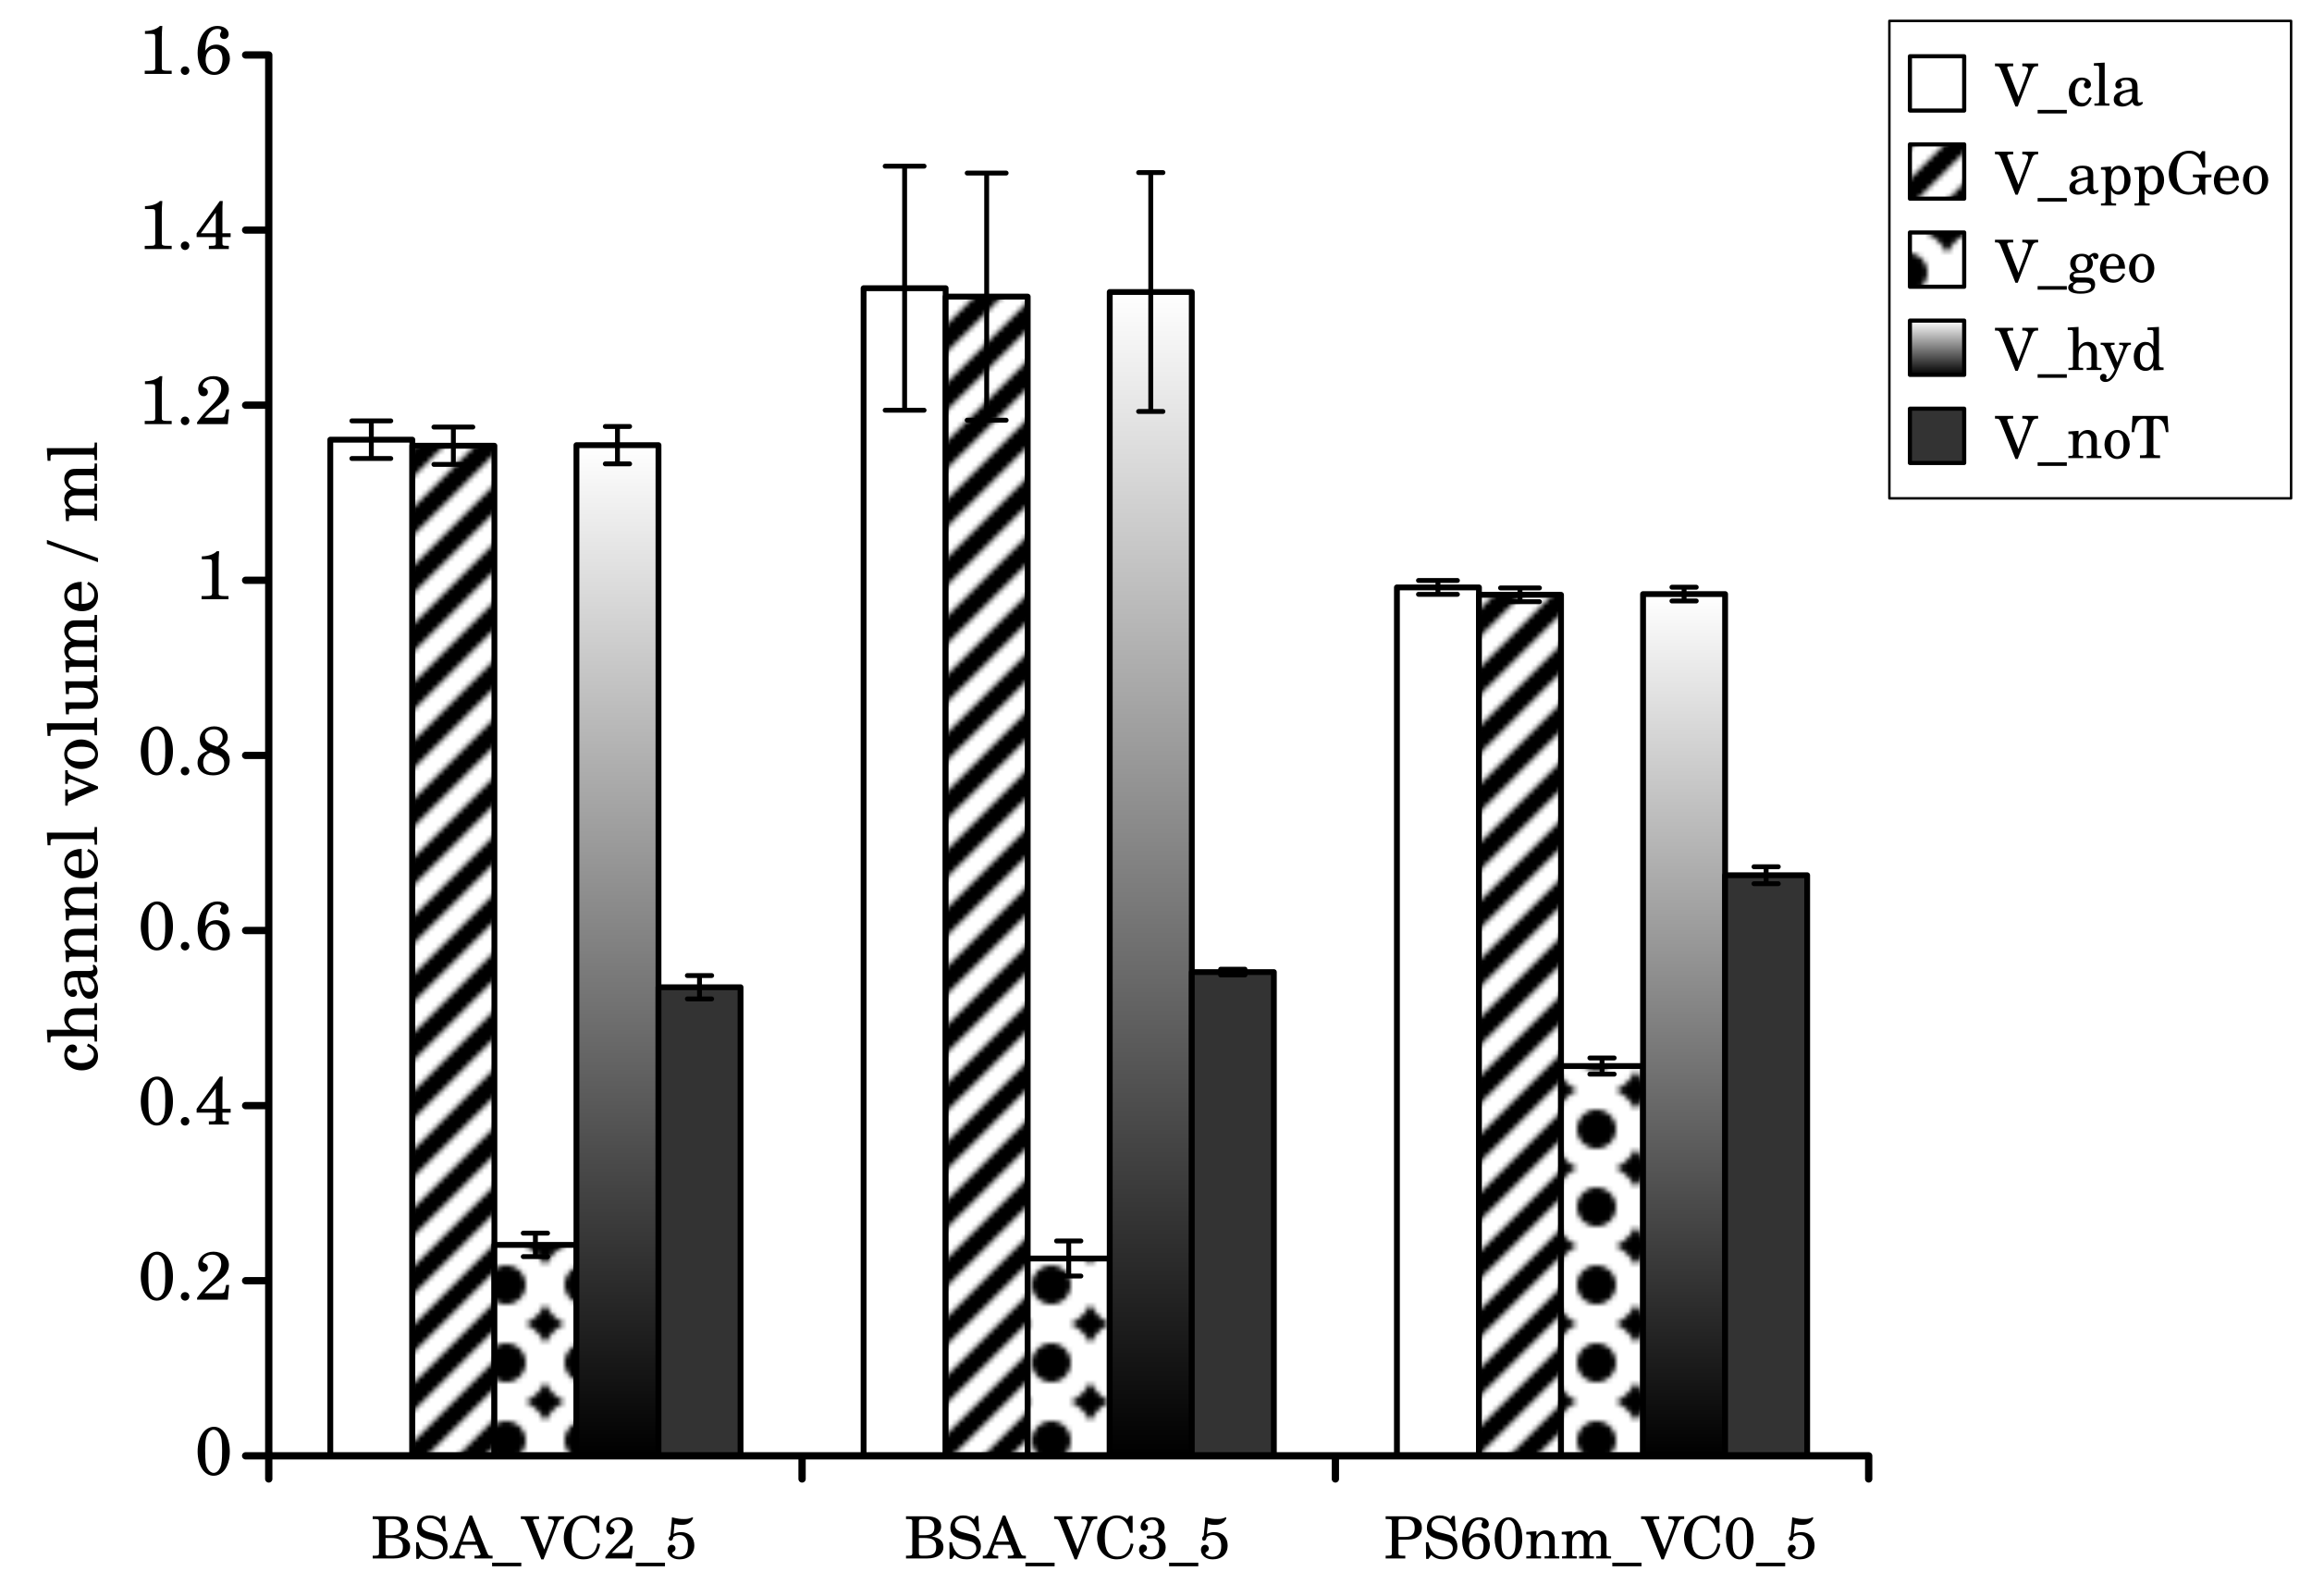 <?xml version="1.0" encoding="UTF-8"?>
<svg xmlns="http://www.w3.org/2000/svg" xmlns:xlink="http://www.w3.org/1999/xlink" width="475pt" height="328pt" viewBox="0 0 475 328" version="1.1">
<defs>
<g>
<symbol overflow="visible" id="glyph0-0">
<path style="stroke:none;" d=""/>
</symbol>
<symbol overflow="visible" id="glyph0-1">
<path style="stroke:none;" d="M 8.047 -2.359 C 8.047 -3.547 7.266 -4.234 5.641 -4.531 C 6.953 -4.797 7.578 -5.562 7.578 -6.547 C 7.578 -7.938 6.484 -8.656 4.672 -8.656 L 0.359 -8.656 L 0.359 -8.094 L 0.578 -8.094 C 1.547 -8.094 1.656 -8.047 1.656 -7.531 L 1.656 -1.125 C 1.656 -0.625 1.547 -0.562 0.578 -0.562 L 0.359 -0.562 L 0.359 0 L 4.719 0 C 6.797 0 8.047 -0.891 8.047 -2.359 Z M 6.188 -6.391 C 6.188 -5.219 5.609 -4.766 4.062 -4.766 L 3 -4.766 L 3 -7.5 C 3 -7.969 3.172 -8.094 3.797 -8.094 L 4.266 -8.094 C 5.688 -8.094 6.188 -7.531 6.188 -6.391 Z M 6.562 -2.391 C 6.562 -0.969 5.859 -0.562 4.203 -0.562 L 3.703 -0.562 C 3.078 -0.562 3 -0.656 3 -1.312 L 3 -4.203 L 4.062 -4.203 C 5.922 -4.203 6.562 -3.703 6.562 -2.391 Z M 6.562 -2.391 "/>
</symbol>
<symbol overflow="visible" id="glyph0-2">
<path style="stroke:none;" d="M 7.078 -2.453 C 7.078 -3.203 6.828 -3.844 6.359 -4.297 C 6.031 -4.609 5.562 -4.812 4.609 -5.047 L 3.328 -5.375 C 2.25 -5.656 1.75 -6.125 1.75 -6.859 C 1.75 -7.688 2.438 -8.266 3.453 -8.266 C 4.297 -8.266 4.984 -7.906 5.453 -7.219 C 5.812 -6.734 6.031 -6.234 6.188 -5.609 L 6.703 -5.609 L 6.547 -8.734 L 6.109 -8.734 L 5.625 -8.016 C 5.062 -8.562 4.297 -8.844 3.438 -8.844 C 1.875 -8.844 0.812 -7.844 0.812 -6.344 C 0.812 -5.031 1.469 -4.375 3.234 -3.922 L 4.375 -3.641 C 5.25 -3.406 5.344 -3.391 5.594 -3.188 C 5.953 -2.922 6.141 -2.516 6.141 -2.047 C 6.141 -1.578 5.969 -1.172 5.609 -0.859 C 5.203 -0.5 4.812 -0.375 4.156 -0.375 C 3.266 -0.375 2.625 -0.641 2.062 -1.266 C 1.562 -1.844 1.312 -2.406 1.125 -3.328 L 0.609 -3.328 L 0.656 0.094 L 1.125 0.094 L 1.672 -0.719 C 2.469 -0.062 3.141 0.188 4.188 0.188 C 5.953 0.188 7.078 -0.859 7.078 -2.453 Z M 7.078 -2.453 "/>
</symbol>
<symbol overflow="visible" id="glyph0-3">
<path style="stroke:none;" d="M 8.766 0 L 8.766 -0.562 L 8.547 -0.562 C 7.938 -0.562 7.875 -0.656 7.594 -1.328 L 4.531 -8.828 L 4.031 -8.828 L 1.266 -1.844 C 0.844 -0.75 0.672 -0.562 0.078 -0.562 L -0.094 -0.562 L -0.094 0 L 3.078 0 L 3.078 -0.562 L 2.844 -0.562 C 2.203 -0.562 1.875 -0.797 1.875 -1.25 C 1.875 -1.391 1.906 -1.562 1.984 -1.75 L 2.375 -2.812 L 5.562 -2.812 L 6.203 -1.203 C 6.281 -1.016 6.297 -0.938 6.297 -0.875 C 6.297 -0.688 6 -0.562 5.562 -0.562 L 5.047 -0.562 L 5.047 0 Z M 5.297 -3.453 L 2.609 -3.453 L 3.953 -6.859 Z M 5.297 -3.453 "/>
</symbol>
<symbol overflow="visible" id="glyph0-4">
<path style="stroke:none;" d="M 6 1.609 L 6 0.875 L 0 0.875 L 0 1.609 Z M 6 1.609 "/>
</symbol>
<symbol overflow="visible" id="glyph0-5">
<path style="stroke:none;" d="M 8.766 -8.094 L 8.766 -8.656 L 5.516 -8.656 L 5.516 -8.094 L 5.75 -8.094 C 6.359 -8.094 6.719 -7.859 6.719 -7.469 C 6.719 -7.312 6.656 -7.031 6.578 -6.797 L 4.719 -1.859 L 2.516 -7.438 C 2.453 -7.578 2.422 -7.734 2.422 -7.797 C 2.422 -8.016 2.625 -8.094 3.172 -8.094 L 3.641 -8.094 L 3.641 -8.656 L -0.094 -8.656 L -0.094 -8.094 L 0.141 -8.094 C 0.672 -8.094 0.844 -7.984 1.062 -7.422 L 4.109 0.188 L 4.578 0.188 L 7.344 -6.922 C 7.703 -7.859 7.875 -8.094 8.562 -8.094 Z M 8.766 -8.094 "/>
</symbol>
<symbol overflow="visible" id="glyph0-6">
<path style="stroke:none;" d="M 8.016 -2.969 L 7.453 -3.062 C 7.109 -1.203 6.156 -0.391 4.734 -0.391 C 2.969 -0.391 2.125 -1.625 2.125 -4.203 C 2.125 -6.812 2.922 -8.281 4.594 -8.281 C 5.438 -8.281 6.188 -7.844 6.641 -7.062 C 6.859 -6.672 7.047 -6.203 7.312 -5.281 L 7.844 -5.281 L 7.844 -8.75 L 7.219 -8.75 L 6.734 -8.047 C 5.875 -8.656 5.406 -8.844 4.609 -8.844 C 2.406 -8.844 0.547 -6.75 0.547 -4.25 C 0.547 -1.672 2.234 0.188 4.594 0.188 C 6.516 0.188 7.734 -0.953 8.016 -2.969 Z M 8.016 -2.969 "/>
</symbol>
<symbol overflow="visible" id="glyph0-7">
<path style="stroke:none;" d="M 6.062 -2.594 L 5.531 -2.594 L 5.406 -1.984 C 5.25 -1.219 5.156 -1.125 4.422 -1.125 L 1.734 -1.125 C 2.562 -1.984 2.828 -2.25 3.594 -2.844 C 4.688 -3.688 5.172 -4.109 5.438 -4.469 C 5.812 -4.984 6.016 -5.531 6.016 -6.109 C 6.016 -7.469 4.875 -8.453 3.312 -8.453 C 1.781 -8.453 0.609 -7.469 0.609 -6.188 C 0.609 -5.438 1 -4.922 1.578 -4.922 C 2.016 -4.922 2.312 -5.219 2.312 -5.656 C 2.312 -5.953 2.141 -6.234 1.891 -6.344 C 1.438 -6.531 1.422 -6.547 1.422 -6.703 C 1.422 -7.312 2.172 -7.938 3.078 -7.938 C 4.062 -7.938 4.656 -7.312 4.656 -6.312 C 4.656 -5.422 4.234 -4.625 3.234 -3.562 L 1.594 -1.812 C 1.156 -1.312 0.953 -1.031 0.422 -0.344 L 0.422 0 L 5.828 0 Z M 6.062 -2.594 "/>
</symbol>
<symbol overflow="visible" id="glyph0-8">
<path style="stroke:none;" d="M 6.031 -2.688 C 6.031 -4.312 4.938 -5.406 3.312 -5.406 C 2.812 -5.406 2.422 -5.328 1.766 -5.047 L 1.969 -7.094 C 2.609 -6.938 2.953 -6.891 3.422 -6.891 C 4.438 -6.891 5.188 -7.25 5.578 -7.906 C 5.719 -8.141 5.766 -8.25 5.766 -8.344 C 5.766 -8.406 5.719 -8.453 5.656 -8.453 C 5.625 -8.453 5.562 -8.438 5.516 -8.406 C 4.922 -8.141 4.594 -8.094 3.906 -8.094 C 3.141 -8.094 2.703 -8.141 1.438 -8.453 C 1.391 -7.438 1.281 -6.156 1.109 -4.672 C 0.859 -4.406 0.781 -4.25 0.781 -4.062 C 0.781 -3.812 0.938 -3.641 1.156 -3.641 C 1.469 -3.641 1.656 -3.906 1.703 -4.375 C 2.125 -4.688 2.516 -4.812 3 -4.812 C 4.062 -4.812 4.719 -3.984 4.719 -2.609 C 4.719 -1.188 4.219 -0.344 2.922 -0.344 C 2.203 -0.344 1.469 -0.703 1.469 -1.078 C 1.469 -1.156 1.531 -1.266 1.688 -1.344 C 2.047 -1.578 2.156 -1.734 2.156 -2.047 C 2.156 -2.469 1.844 -2.797 1.406 -2.797 C 0.922 -2.797 0.547 -2.359 0.547 -1.781 C 0.547 -0.719 1.469 0.188 2.953 0.188 C 4.844 0.188 6.031 -0.922 6.031 -2.688 Z M 6.031 -2.688 "/>
</symbol>
<symbol overflow="visible" id="glyph0-9">
<path style="stroke:none;" d="M 5.969 -2.25 C 5.969 -3.391 5.391 -4.062 4.156 -4.422 C 5.156 -4.781 5.75 -5.406 5.75 -6.391 C 5.75 -7.625 4.781 -8.453 3.297 -8.453 C 1.891 -8.453 0.828 -7.625 0.828 -6.531 C 0.828 -6.031 1.156 -5.688 1.625 -5.688 C 2.047 -5.688 2.328 -5.969 2.328 -6.406 C 2.328 -6.656 2.234 -6.828 1.953 -7.016 C 1.844 -7.109 1.797 -7.156 1.797 -7.234 C 1.797 -7.578 2.516 -7.938 3.188 -7.938 C 4.047 -7.938 4.5 -7.391 4.5 -6.375 C 4.5 -5.25 4.047 -4.672 3.188 -4.672 C 3.016 -4.672 2.641 -4.703 2.438 -4.703 C 2.188 -4.703 2.047 -4.594 2.047 -4.375 C 2.047 -4.172 2.188 -4.078 2.422 -4.078 C 3.125 -4.078 3.188 -4.109 3.281 -4.109 C 4.156 -4.109 4.641 -3.469 4.641 -2.281 C 4.641 -1.047 4.031 -0.344 2.969 -0.344 C 2.203 -0.344 1.391 -0.75 1.391 -1.109 C 1.391 -1.219 1.422 -1.234 1.656 -1.375 C 1.984 -1.578 2.125 -1.781 2.125 -2.094 C 2.125 -2.516 1.797 -2.844 1.359 -2.844 C 0.859 -2.844 0.5 -2.406 0.5 -1.781 C 0.5 -0.625 1.578 0.188 3.109 0.188 C 4.844 0.188 5.969 -0.781 5.969 -2.25 Z M 5.969 -2.25 "/>
</symbol>
<symbol overflow="visible" id="glyph0-10">
<path style="stroke:none;" d="M 7.781 -6.281 C 7.781 -7.781 6.75 -8.656 4.531 -8.656 L 0.344 -8.656 L 0.344 -8.094 L 0.547 -8.094 C 1.531 -8.094 1.625 -8.047 1.625 -7.531 L 1.625 -1.125 C 1.625 -0.625 1.531 -0.562 0.547 -0.562 L 0.344 -0.562 L 0.344 0 L 4.375 0 L 4.375 -0.562 L 4.062 -0.562 C 3.078 -0.562 2.969 -0.625 2.969 -1.125 L 2.969 -3.859 L 4.328 -3.859 C 5.406 -3.859 5.969 -3.938 6.453 -4.156 C 7.312 -4.578 7.781 -5.344 7.781 -6.281 Z M 6.312 -6.234 C 6.312 -5 5.703 -4.422 4.422 -4.422 L 2.969 -4.422 L 2.969 -7.484 C 2.969 -8.047 3.047 -8.094 3.703 -8.094 L 4.469 -8.094 C 5.719 -8.094 6.312 -7.516 6.312 -6.234 Z M 6.312 -6.234 "/>
</symbol>
<symbol overflow="visible" id="glyph0-11">
<path style="stroke:none;" d="M 6.188 -2.688 C 6.188 -4.109 5.172 -5.156 3.812 -5.156 C 3 -5.156 2.406 -4.844 1.844 -4.078 C 1.953 -5.578 2.016 -5.969 2.281 -6.594 C 2.625 -7.438 3.25 -7.938 4.016 -7.938 C 4.438 -7.938 4.688 -7.797 4.688 -7.578 C 4.688 -7.531 4.688 -7.5 4.625 -7.422 C 4.516 -7.188 4.453 -7.016 4.453 -6.859 C 4.453 -6.438 4.766 -6.141 5.188 -6.141 C 5.641 -6.141 5.969 -6.5 5.969 -7.016 C 5.969 -7.844 5.141 -8.453 4.016 -8.453 C 1.766 -8.453 0.5 -6.156 0.5 -3.703 C 0.5 -1.359 1.656 0.188 3.438 0.188 C 5.031 0.188 6.188 -1.141 6.188 -2.688 Z M 4.891 -2.609 C 4.891 -1.219 4.328 -0.344 3.453 -0.344 C 2.609 -0.344 1.922 -1.25 1.922 -2.438 C 1.922 -3.672 2.516 -4.422 3.484 -4.422 C 4.359 -4.422 4.891 -3.75 4.891 -2.609 Z M 4.891 -2.609 "/>
</symbol>
<symbol overflow="visible" id="glyph0-12">
<path style="stroke:none;" d="M 6.172 -4.062 C 6.172 -6.5 5.094 -8.453 3.406 -8.453 C 1.734 -8.453 0.5 -6.609 0.5 -4.109 C 0.5 -1.625 1.688 0.188 3.312 0.188 C 4.984 0.188 6.172 -1.578 6.172 -4.062 Z M 4.828 -4.281 C 4.828 -2.609 4.734 -1.812 4.5 -1.281 C 4.219 -0.703 3.797 -0.344 3.344 -0.344 C 2.938 -0.344 2.562 -0.594 2.266 -1.078 C 1.938 -1.641 1.844 -2.406 1.844 -4.359 C 1.844 -5.75 1.922 -6.453 2.156 -6.969 C 2.438 -7.578 2.875 -7.938 3.328 -7.938 C 3.719 -7.938 4.109 -7.672 4.391 -7.188 C 4.719 -6.641 4.828 -5.922 4.828 -4.281 Z M 4.828 -4.281 "/>
</symbol>
<symbol overflow="visible" id="glyph0-13">
<path style="stroke:none;" d="M 7.109 0 L 7.109 -0.438 L 6.953 -0.438 C 6.188 -0.438 6.172 -0.516 6.172 -1 L 6.172 -3.359 C 6.172 -4.219 6.125 -4.438 5.922 -4.844 C 5.609 -5.422 5 -5.766 4.297 -5.766 C 3.531 -5.766 2.922 -5.406 2.406 -4.625 L 2.406 -5.594 L 0.328 -5.453 L 0.328 -4.938 L 0.75 -4.938 C 1.203 -4.938 1.266 -4.859 1.266 -4.344 L 1.266 -1 C 1.266 -0.516 1.266 -0.438 0.484 -0.438 L 0.328 -0.438 L 0.328 0 L 3.359 0 L 3.359 -0.438 L 3.188 -0.438 C 2.406 -0.438 2.406 -0.516 2.406 -1 L 2.406 -2.719 C 2.406 -3.312 2.484 -3.859 2.609 -4.125 C 2.875 -4.672 3.406 -5.047 3.922 -5.047 C 4.234 -5.047 4.594 -4.859 4.781 -4.625 C 4.953 -4.375 5.047 -4 5.047 -3.422 L 5.047 -1 C 5.047 -0.516 5.031 -0.438 4.25 -0.438 L 4.078 -0.438 L 4.078 0 Z M 7.109 0 "/>
</symbol>
<symbol overflow="visible" id="glyph0-14">
<path style="stroke:none;" d="M 10.422 0 L 10.422 -0.438 L 10.25 -0.438 C 9.484 -0.438 9.469 -0.516 9.469 -1.016 L 9.469 -3.688 C 9.469 -4.422 9.391 -4.688 9.078 -5.094 C 8.734 -5.531 8.25 -5.766 7.672 -5.766 C 6.891 -5.766 6.312 -5.406 5.797 -4.578 C 5.594 -5.297 4.938 -5.766 4.141 -5.766 C 3.422 -5.766 2.875 -5.422 2.406 -4.672 L 2.406 -5.594 L 0.281 -5.453 L 0.281 -4.938 L 0.766 -4.938 C 1.219 -4.938 1.281 -4.859 1.281 -4.344 L 1.281 -1.016 C 1.281 -0.516 1.266 -0.438 0.5 -0.438 L 0.344 -0.438 L 0.344 0 L 3.359 0 L 3.359 -0.438 L 3.188 -0.438 C 2.422 -0.438 2.406 -0.516 2.406 -1.016 L 2.406 -3.188 C 2.406 -4.25 3 -5.047 3.781 -5.047 C 4.094 -5.047 4.422 -4.875 4.578 -4.641 C 4.734 -4.422 4.812 -4.062 4.812 -3.578 L 4.812 -1 C 4.812 -0.516 4.797 -0.438 4.016 -0.438 L 3.859 -0.438 L 3.859 0 L 6.891 0 L 6.891 -0.438 L 6.719 -0.438 C 5.953 -0.438 5.938 -0.516 5.938 -1 L 5.938 -3.078 C 5.938 -4.266 6.484 -5.047 7.312 -5.047 C 7.719 -5.047 8.047 -4.812 8.203 -4.438 C 8.297 -4.172 8.344 -3.906 8.344 -3.438 L 8.344 -1 C 8.344 -0.516 8.328 -0.438 7.547 -0.438 L 7.375 -0.438 L 7.375 0 Z M 10.422 0 "/>
</symbol>
<symbol overflow="visible" id="glyph0-15">
<path style="stroke:none;" d="M 5.109 -1.578 L 4.641 -1.766 C 4.266 -0.906 3.859 -0.547 3.234 -0.547 C 2.266 -0.547 1.672 -1.422 1.672 -2.828 C 1.672 -4.281 2.25 -5.25 3.141 -5.25 C 3.5 -5.25 3.812 -5.094 3.812 -4.891 C 3.812 -4.859 3.797 -4.828 3.75 -4.75 C 3.547 -4.531 3.5 -4.406 3.5 -4.203 C 3.5 -3.797 3.797 -3.531 4.219 -3.531 C 4.641 -3.531 4.953 -3.859 4.953 -4.344 C 4.953 -5.141 4.156 -5.766 3.078 -5.766 C 1.531 -5.766 0.406 -4.484 0.406 -2.703 C 0.406 -1 1.422 0.188 2.922 0.188 C 3.984 0.188 4.594 -0.312 5.109 -1.578 Z M 5.109 -1.578 "/>
</symbol>
<symbol overflow="visible" id="glyph0-16">
<path style="stroke:none;" d="M 3.438 0 L 3.438 -0.438 L 3.234 -0.438 C 2.453 -0.438 2.453 -0.516 2.453 -1 L 2.453 -8.844 L 0.234 -8.719 L 0.234 -8.203 L 0.812 -8.203 C 1.25 -8.203 1.312 -8.109 1.312 -7.594 L 1.312 -1 C 1.312 -0.516 1.312 -0.438 0.547 -0.438 L 0.344 -0.438 L 0.344 0 Z M 3.438 0 "/>
</symbol>
<symbol overflow="visible" id="glyph0-17">
<path style="stroke:none;" d="M 6.516 -0.609 C 6.516 -0.703 6.453 -0.75 6.391 -0.75 C 6.234 -0.75 5.953 -0.625 5.875 -0.625 C 5.547 -0.625 5.422 -0.859 5.422 -1.453 L 5.422 -3.859 C 5.422 -5.406 4.578 -5.766 3.188 -5.766 C 1.844 -5.766 0.859 -5.141 0.859 -4.266 C 0.859 -3.812 1.125 -3.531 1.547 -3.531 C 1.922 -3.531 2.203 -3.781 2.203 -4.141 C 2.203 -4.359 1.938 -4.734 1.938 -4.781 C 1.938 -5.047 2.422 -5.25 3 -5.25 C 3.797 -5.25 4.297 -4.984 4.297 -3.938 L 4.297 -3.469 C 1.5 -2.984 0.531 -2.406 0.531 -1.219 C 0.531 -0.375 1.219 0.188 2.266 0.188 C 3.094 0.188 3.844 -0.156 4.359 -0.766 C 4.547 -0.156 4.844 0.078 5.406 0.078 C 5.953 0.078 6.516 -0.266 6.516 -0.609 Z M 4.297 -2.406 C 4.297 -1.688 4.266 -1.516 4.062 -1.203 C 3.75 -0.75 3.203 -0.453 2.688 -0.453 C 2.141 -0.453 1.734 -0.859 1.734 -1.391 C 1.734 -2.25 2.219 -2.609 4.297 -2.953 Z M 4.297 -2.406 "/>
</symbol>
<symbol overflow="visible" id="glyph0-18">
<path style="stroke:none;" d="M 6.422 -2.812 C 6.422 -4.469 5.391 -5.766 4.062 -5.766 C 3.328 -5.766 2.828 -5.453 2.406 -4.734 L 2.406 -5.594 L 0.344 -5.453 L 0.344 -4.938 L 0.766 -4.938 C 1.219 -4.938 1.281 -4.859 1.281 -4.344 L 1.281 1.422 C 1.281 1.906 1.266 1.984 0.5 1.984 L 0.344 1.984 L 0.344 2.422 L 3.453 2.422 L 3.453 1.984 L 3.281 1.984 C 2.516 1.984 2.406 1.906 2.406 1.422 L 2.406 -0.797 C 2.812 -0.094 3.266 0.188 4 0.188 C 5.391 0.188 6.422 -1.109 6.422 -2.812 Z M 5.156 -2.891 C 5.156 -1.344 4.672 -0.469 3.812 -0.469 C 2.969 -0.469 2.406 -1.359 2.406 -2.734 C 2.406 -4.219 2.938 -5.125 3.859 -5.125 C 4.688 -5.125 5.156 -4.297 5.156 -2.891 Z M 5.156 -2.891 "/>
</symbol>
<symbol overflow="visible" id="glyph0-19">
<path style="stroke:none;" d="M 9.266 -3.391 L 9.266 -3.953 L 5.453 -3.953 L 5.453 -3.391 L 5.672 -3.391 C 6.688 -3.391 6.766 -3.328 6.766 -2.656 C 6.766 -1.203 6 -0.391 4.688 -0.391 C 3 -0.391 2.094 -1.688 2.094 -4.172 C 2.094 -6.859 2.969 -8.281 4.641 -8.281 C 6.016 -8.281 6.953 -7.297 7.453 -5.375 L 7.969 -5.375 L 7.969 -8.75 L 7.344 -8.75 L 6.875 -8.016 C 6.094 -8.641 5.562 -8.844 4.688 -8.844 C 2.188 -8.844 0.5 -6.578 0.5 -4.172 C 0.5 -1.594 2.297 0.188 4.562 0.188 C 5.562 0.188 6.281 -0.125 7.062 -0.906 L 7.5 0.172 L 8 0.172 L 8 -2.469 C 8 -3.125 8 -3.125 8.078 -3.219 C 8.188 -3.344 8.438 -3.391 9.078 -3.391 Z M 9.266 -3.391 "/>
</symbol>
<symbol overflow="visible" id="glyph0-20">
<path style="stroke:none;" d="M 5.578 -1.531 L 5.156 -1.75 C 4.672 -0.828 4.156 -0.469 3.359 -0.469 C 2.359 -0.469 1.688 -1.188 1.688 -2.703 L 5.578 -2.703 C 5.578 -4.5 4.578 -5.766 3.109 -5.766 C 1.578 -5.766 0.422 -4.438 0.422 -2.641 C 0.422 -0.953 1.516 0.188 3.125 0.188 C 4.266 0.188 5.094 -0.391 5.578 -1.531 Z M 4.297 -3.656 C 4.297 -3.312 4.188 -3.219 3.797 -3.219 L 1.703 -3.219 C 1.703 -4.5 2.359 -5.25 3.078 -5.25 C 3.812 -5.25 4.297 -4.625 4.297 -3.656 Z M 4.297 -3.656 "/>
</symbol>
<symbol overflow="visible" id="glyph0-21">
<path style="stroke:none;" d="M 5.594 -2.797 C 5.594 -4.438 4.438 -5.766 3.031 -5.766 C 1.562 -5.766 0.406 -4.469 0.406 -2.781 C 0.406 -1.141 1.562 0.188 3 0.188 C 4.438 0.188 5.594 -1.141 5.594 -2.797 Z M 4.328 -2.797 C 4.328 -1.203 3.859 -0.344 3 -0.344 C 2.141 -0.344 1.672 -1.203 1.672 -2.781 C 1.672 -4.422 2.125 -5.25 3.031 -5.25 C 3.859 -5.25 4.328 -4.375 4.328 -2.797 Z M 4.328 -2.797 "/>
</symbol>
<symbol overflow="visible" id="glyph0-22">
<path style="stroke:none;" d="M 6.5 -5.25 C 6.5 -5.656 6.188 -5.938 5.719 -5.938 C 5.328 -5.938 5.109 -5.812 4.562 -5.312 C 4.062 -5.656 3.672 -5.766 3.078 -5.766 C 1.641 -5.766 0.703 -4.984 0.703 -3.781 C 0.703 -3.078 1.094 -2.453 1.719 -2.172 C 0.906 -1.984 0.578 -1.625 0.578 -0.969 C 0.578 -0.438 0.812 -0.125 1.375 0.062 C 0.641 0.328 0.281 0.703 0.281 1.203 C 0.281 1.984 1.203 2.438 2.812 2.438 C 4.812 2.438 5.812 1.797 5.812 0.547 C 5.812 -0.062 5.547 -0.547 5.094 -0.719 C 4.781 -0.844 4.406 -0.891 3.578 -0.891 L 2.359 -0.891 C 1.688 -0.891 1.656 -0.922 1.516 -1 C 1.422 -1.047 1.375 -1.172 1.375 -1.312 C 1.375 -1.672 1.688 -1.828 2.5 -1.844 C 3.641 -1.875 3.812 -1.891 4.219 -2.078 C 4.938 -2.406 5.344 -3.031 5.344 -3.812 C 5.344 -4.297 5.234 -4.594 4.891 -4.984 C 5.094 -5.203 5.203 -5.281 5.297 -5.281 C 5.438 -5.281 5.453 -4.672 5.969 -4.672 C 6.266 -4.672 6.5 -4.922 6.5 -5.25 Z M 4.234 -3.797 C 4.234 -2.875 3.781 -2.297 3.016 -2.297 C 2.266 -2.297 1.797 -2.875 1.797 -3.766 C 1.797 -4.719 2.25 -5.25 3.062 -5.25 C 3.812 -5.25 4.234 -4.734 4.234 -3.797 Z M 4.984 0.859 C 4.984 1.547 4.203 1.938 2.859 1.938 C 1.844 1.938 1.266 1.641 1.266 1.109 C 1.266 0.703 1.484 0.438 2.062 0.141 L 2.953 0.141 C 3.953 0.141 4.016 0.141 4.203 0.172 C 4.688 0.219 4.984 0.484 4.984 0.859 Z M 4.984 0.859 "/>
</symbol>
<symbol overflow="visible" id="glyph0-23">
<path style="stroke:none;" d="M 7.109 0 L 7.109 -0.438 L 6.953 -0.438 C 6.188 -0.438 6.172 -0.516 6.172 -1 L 6.172 -3.359 C 6.172 -4.219 6.125 -4.438 5.922 -4.844 C 5.609 -5.422 5.016 -5.766 4.297 -5.766 C 3.531 -5.766 2.938 -5.406 2.406 -4.609 L 2.406 -8.844 L 0.188 -8.719 L 0.188 -8.203 L 0.75 -8.203 C 1.203 -8.203 1.266 -8.109 1.266 -7.594 L 1.266 -1 C 1.266 -0.516 1.266 -0.438 0.484 -0.438 L 0.328 -0.438 L 0.328 0 L 3.359 0 L 3.359 -0.438 L 3.188 -0.438 C 2.406 -0.438 2.406 -0.516 2.406 -1 L 2.406 -2.719 C 2.406 -3.312 2.484 -3.859 2.609 -4.125 C 2.875 -4.672 3.406 -5.047 3.922 -5.047 C 4.234 -5.047 4.594 -4.859 4.781 -4.625 C 4.953 -4.359 5.047 -4 5.047 -3.406 L 5.047 -1 C 5.047 -0.516 5.031 -0.438 4.25 -0.438 L 4.078 -0.438 L 4.078 0 Z M 7.109 0 "/>
</symbol>
<symbol overflow="visible" id="glyph0-24">
<path style="stroke:none;" d="M 6.375 -5.156 L 6.375 -5.594 L 3.969 -5.594 L 3.969 -5.156 L 4.156 -5.156 C 4.625 -5.156 4.812 -5.031 4.812 -4.719 C 4.812 -4.594 4.781 -4.438 4.688 -4.234 L 3.594 -1.531 L 2.281 -4.609 C 2.234 -4.719 2.203 -4.797 2.203 -4.859 C 2.203 -5.078 2.359 -5.156 2.766 -5.156 L 3.016 -5.156 L 3.016 -5.594 L 0.156 -5.594 L 0.156 -5.156 L 0.312 -5.156 C 0.703 -5.156 0.891 -4.984 1.109 -4.516 L 3.062 -0.078 L 2.859 0.344 C 2.406 1.25 1.859 1.891 1.469 1.891 C 1.375 1.891 1.281 1.844 1.281 1.766 C 1.281 1.688 1.375 1.469 1.375 1.344 C 1.375 1.031 1.109 0.797 0.75 0.797 C 0.344 0.797 0.031 1.109 0.031 1.547 C 0.031 2.078 0.5 2.469 1.125 2.469 C 1.766 2.469 2.297 2.156 2.781 1.516 C 3.156 1.016 3.391 0.531 3.922 -0.797 L 5.297 -4.188 C 5.594 -4.922 5.766 -5.156 6.234 -5.156 Z M 6.375 -5.156 "/>
</symbol>
<symbol overflow="visible" id="glyph0-25">
<path style="stroke:none;" d="M 6.641 0 L 6.641 -0.516 L 6.438 -0.516 C 5.781 -0.516 5.688 -0.641 5.688 -1.391 L 5.688 -8.844 L 3.344 -8.719 L 3.344 -8.203 L 4.047 -8.203 C 4.469 -8.203 4.562 -8.109 4.562 -7.594 L 4.562 -4.891 C 4.109 -5.5 3.594 -5.766 2.906 -5.766 C 1.547 -5.766 0.516 -4.469 0.516 -2.734 C 0.516 -1.031 1.516 0.188 2.906 0.188 C 3.656 0.188 4.172 -0.141 4.562 -0.859 L 4.562 0.078 Z M 4.547 -2.766 C 4.547 -1.375 4 -0.469 3.125 -0.469 C 2.297 -0.469 1.781 -1.266 1.781 -2.594 C 1.781 -3.297 1.844 -3.844 2 -4.25 C 2.203 -4.781 2.656 -5.125 3.141 -5.125 C 3.641 -5.125 4.109 -4.766 4.312 -4.219 C 4.469 -3.859 4.547 -3.344 4.547 -2.766 Z M 4.547 -2.766 "/>
</symbol>
<symbol overflow="visible" id="glyph0-26">
<path style="stroke:none;" d="M 7.781 -5.328 L 7.594 -8.656 L 0.406 -8.656 L 0.234 -5.328 L 0.75 -5.328 C 0.828 -5.922 0.938 -6.391 1.062 -6.766 C 1.375 -7.641 1.953 -8.094 2.766 -8.094 C 3.172 -8.094 3.344 -7.969 3.344 -7.672 L 3.344 -1.125 C 3.344 -0.625 3.234 -0.562 2.25 -0.562 L 1.938 -0.562 L 1.938 0 L 6.062 0 L 6.062 -0.562 L 5.75 -0.562 C 4.781 -0.562 4.688 -0.625 4.688 -1.125 L 4.688 -7.672 C 4.688 -7.969 4.844 -8.094 5.25 -8.094 C 5.969 -8.094 6.562 -7.688 6.859 -6.969 C 7.047 -6.531 7.156 -6.016 7.266 -5.328 Z M 7.781 -5.328 "/>
</symbol>
<symbol overflow="visible" id="glyph1-0">
<path style="stroke:none;" d=""/>
</symbol>
<symbol overflow="visible" id="glyph1-1">
<path style="stroke:none;" d="M 7.203 -4.75 C 7.203 -7.594 5.938 -9.859 3.969 -9.859 C 2.016 -9.859 0.594 -7.719 0.594 -4.781 C 0.594 -1.906 1.969 0.203 3.859 0.203 C 5.828 0.203 7.203 -1.828 7.203 -4.75 Z M 5.625 -5 C 5.625 -3.031 5.531 -2.109 5.25 -1.5 C 4.922 -0.812 4.422 -0.391 3.891 -0.391 C 3.438 -0.391 2.984 -0.703 2.641 -1.266 C 2.25 -1.922 2.141 -2.797 2.141 -5.078 C 2.141 -6.703 2.234 -7.531 2.516 -8.141 C 2.844 -8.844 3.344 -9.25 3.875 -9.25 C 4.344 -9.25 4.781 -8.953 5.125 -8.391 C 5.5 -7.734 5.625 -6.922 5.625 -5 Z M 5.625 -5 "/>
</symbol>
<symbol overflow="visible" id="glyph1-2">
<path style="stroke:none;" d="M 2.781 -0.688 C 2.781 -1.156 2.391 -1.547 1.922 -1.547 C 1.422 -1.547 1.031 -1.156 1.031 -0.688 C 1.031 -0.203 1.422 0.203 1.906 0.203 C 2.391 0.203 2.781 -0.203 2.781 -0.688 Z M 2.781 -0.688 "/>
</symbol>
<symbol overflow="visible" id="glyph1-3">
<path style="stroke:none;" d="M 7.062 -3.031 L 6.453 -3.031 L 6.312 -2.312 C 6.125 -1.406 6.016 -1.312 5.156 -1.312 L 2.016 -1.312 C 2.984 -2.328 3.297 -2.625 4.203 -3.312 C 5.453 -4.297 6.031 -4.781 6.344 -5.203 C 6.797 -5.812 7.016 -6.453 7.016 -7.125 C 7.016 -8.703 5.688 -9.859 3.859 -9.859 C 2.094 -9.859 0.719 -8.703 0.719 -7.219 C 0.719 -6.344 1.156 -5.734 1.828 -5.734 C 2.359 -5.734 2.703 -6.094 2.703 -6.594 C 2.703 -6.938 2.5 -7.266 2.203 -7.391 C 1.688 -7.609 1.656 -7.625 1.656 -7.812 C 1.656 -8.531 2.531 -9.25 3.578 -9.25 C 4.734 -9.25 5.438 -8.547 5.438 -7.359 C 5.438 -6.328 4.938 -5.391 3.781 -4.156 L 1.859 -2.109 C 1.359 -1.531 1.109 -1.203 0.484 -0.391 L 0.484 0 L 6.797 0 Z M 7.062 -3.031 "/>
</symbol>
<symbol overflow="visible" id="glyph1-4">
<path style="stroke:none;" d="M 7.375 -2.453 L 7.375 -3.234 L 5.688 -3.234 L 5.688 -7.062 C 5.688 -8.812 5.688 -8.812 5.75 -9.859 L 5.156 -9.859 L 0.391 -3.234 L 0.391 -2.453 L 4.328 -2.453 L 4.328 -1.312 C 4.328 -0.734 4.344 -0.656 3.203 -0.656 L 2.906 -0.656 L 2.906 0 L 7 0 L 7 -0.656 L 6.797 -0.656 C 5.672 -0.656 5.688 -0.734 5.688 -1.312 L 5.688 -2.453 Z M 4.328 -3.234 L 1.25 -3.234 L 4.328 -7.469 Z M 4.328 -3.234 "/>
</symbol>
<symbol overflow="visible" id="glyph1-5">
<path style="stroke:none;" d="M 7.219 -3.141 C 7.219 -4.781 6.031 -6.016 4.453 -6.016 C 3.5 -6.016 2.797 -5.641 2.141 -4.766 C 2.281 -6.516 2.359 -6.953 2.656 -7.688 C 3.062 -8.688 3.797 -9.25 4.688 -9.25 C 5.188 -9.25 5.469 -9.094 5.469 -8.844 C 5.469 -8.797 5.453 -8.75 5.406 -8.656 C 5.266 -8.391 5.188 -8.188 5.188 -8 C 5.188 -7.516 5.562 -7.172 6.047 -7.172 C 6.578 -7.172 6.969 -7.594 6.969 -8.172 C 6.969 -9.141 5.984 -9.859 4.672 -9.859 C 2.062 -9.859 0.594 -7.188 0.594 -4.312 C 0.594 -1.578 1.938 0.203 4 0.203 C 5.859 0.203 7.219 -1.328 7.219 -3.141 Z M 5.703 -3.031 C 5.703 -1.422 5.047 -0.391 4.031 -0.391 C 3.031 -0.391 2.234 -1.453 2.234 -2.844 C 2.234 -4.281 2.938 -5.172 4.078 -5.172 C 5.078 -5.172 5.703 -4.375 5.703 -3.031 Z M 5.703 -3.031 "/>
</symbol>
<symbol overflow="visible" id="glyph1-6">
<path style="stroke:none;" d="M 7.188 -2.812 C 7.188 -4.031 6.594 -4.844 5.234 -5.453 C 6.281 -6.031 6.781 -6.719 6.781 -7.625 C 6.781 -8.922 5.594 -9.859 3.984 -9.859 C 2.281 -9.859 1.031 -8.719 1.031 -7.188 C 1.031 -6.156 1.484 -5.422 2.625 -4.812 C 1.172 -4.25 0.578 -3.516 0.578 -2.359 C 0.578 -0.828 1.797 0.203 3.734 0.203 C 5.891 0.203 7.188 -1.047 7.188 -2.812 Z M 5.734 -7.547 C 5.734 -6.812 5.453 -6.344 4.656 -5.672 L 3.734 -6 C 2.609 -6.406 2.109 -6.953 2.109 -7.766 C 2.109 -8.656 2.844 -9.25 3.953 -9.25 C 5.031 -9.25 5.734 -8.562 5.734 -7.547 Z M 6.062 -2.219 C 6.062 -1.109 5.188 -0.391 3.812 -0.391 C 2.5 -0.391 1.734 -1.125 1.734 -2.359 C 1.734 -3.406 2.172 -4.031 3.266 -4.531 L 4.547 -4.078 C 5.609 -3.703 6.062 -3.156 6.062 -2.219 Z M 6.062 -2.219 "/>
</symbol>
<symbol overflow="visible" id="glyph1-7">
<path style="stroke:none;" d="M 6.938 0 L 6.938 -0.656 L 6.172 -0.656 C 5.438 -0.656 5.125 -0.719 5.016 -0.859 C 4.906 -0.953 4.906 -0.953 4.906 -1.719 L 4.906 -7.5 C 4.906 -8.188 4.938 -8.859 5.016 -9.859 L 4.516 -9.859 C 4.031 -9.281 2.75 -8.812 1.453 -8.812 L 1.453 -8.219 L 2.688 -8.219 C 3.5 -8.219 3.562 -8.156 3.562 -7.344 L 3.562 -1.312 C 3.562 -0.734 3.438 -0.656 2.312 -0.656 L 1.406 -0.656 L 1.406 0 Z M 6.938 0 "/>
</symbol>
<symbol overflow="visible" id="glyph2-0">
<path style="stroke:none;" d=""/>
</symbol>
<symbol overflow="visible" id="glyph2-1">
<path style="stroke:none;" d="M -1.844 -5.969 L -2.062 -5.422 C -1.047 -4.969 -0.641 -4.5 -0.641 -3.766 C -0.641 -2.641 -1.672 -1.953 -3.297 -1.953 C -5 -1.953 -6.125 -2.625 -6.125 -3.672 C -6.125 -4.094 -5.938 -4.453 -5.719 -4.453 C -5.672 -4.453 -5.625 -4.422 -5.547 -4.375 C -5.281 -4.141 -5.141 -4.094 -4.906 -4.094 C -4.438 -4.094 -4.109 -4.438 -4.109 -4.922 C -4.109 -5.422 -4.516 -5.781 -5.062 -5.781 C -6 -5.781 -6.734 -4.844 -6.734 -3.594 C -6.734 -1.781 -5.234 -0.469 -3.156 -0.469 C -1.156 -0.469 0.203 -1.672 0.203 -3.406 C 0.203 -4.641 -0.359 -5.359 -1.844 -5.969 Z M -1.844 -5.969 "/>
</symbol>
<symbol overflow="visible" id="glyph2-2">
<path style="stroke:none;" d="M 0 -8.297 L -0.5 -8.297 L -0.5 -8.109 C -0.5 -7.203 -0.609 -7.203 -1.156 -7.203 L -3.922 -7.203 C -4.922 -7.203 -5.188 -7.156 -5.656 -6.906 C -6.328 -6.547 -6.734 -5.859 -6.734 -5.016 C -6.734 -4.109 -6.312 -3.438 -5.375 -2.797 L -10.312 -2.797 L -10.156 -0.203 L -9.562 -0.203 L -9.562 -0.875 C -9.562 -1.406 -9.469 -1.484 -8.859 -1.484 L -1.156 -1.484 C -0.609 -1.484 -0.5 -1.469 -0.5 -0.578 L -0.5 -0.375 L 0 -0.375 L 0 -3.922 L -0.5 -3.922 L -0.5 -3.719 C -0.5 -2.812 -0.609 -2.797 -1.156 -2.797 L -3.156 -2.797 C -3.859 -2.797 -4.5 -2.891 -4.812 -3.047 C -5.453 -3.344 -5.875 -3.969 -5.875 -4.578 C -5.875 -4.938 -5.672 -5.359 -5.391 -5.578 C -5.078 -5.781 -4.656 -5.875 -3.969 -5.875 L -1.156 -5.875 C -0.609 -5.875 -0.5 -5.859 -0.5 -4.953 L -0.5 -4.766 L 0 -4.766 Z M 0 -8.297 "/>
</symbol>
<symbol overflow="visible" id="glyph2-3">
<path style="stroke:none;" d="M -0.719 -7.609 C -0.812 -7.609 -0.875 -7.531 -0.875 -7.469 C -0.875 -7.266 -0.734 -6.938 -0.734 -6.859 C -0.734 -6.469 -1 -6.328 -1.688 -6.328 L -4.516 -6.328 C -6.297 -6.328 -6.734 -5.328 -6.734 -3.719 C -6.734 -2.156 -5.984 -1 -4.984 -1 C -4.453 -1 -4.109 -1.312 -4.109 -1.812 C -4.109 -2.234 -4.406 -2.562 -4.828 -2.562 C -5.078 -2.562 -5.516 -2.25 -5.594 -2.25 C -5.875 -2.25 -6.125 -2.828 -6.125 -3.5 C -6.125 -4.438 -5.828 -5.016 -4.594 -5.016 L -4.047 -5.016 C -3.484 -1.75 -2.797 -0.609 -1.422 -0.609 C -0.438 -0.609 0.203 -1.406 0.203 -2.641 C 0.203 -3.609 -0.188 -4.484 -0.891 -5.078 C -0.188 -5.312 0.094 -5.656 0.094 -6.312 C 0.094 -6.938 -0.312 -7.609 -0.719 -7.609 Z M -2.797 -5.016 C -1.953 -5.016 -1.766 -4.969 -1.406 -4.734 C -0.875 -4.375 -0.531 -3.734 -0.531 -3.141 C -0.531 -2.5 -1 -2.031 -1.625 -2.031 C -2.625 -2.031 -3.031 -2.594 -3.438 -5.016 Z M -2.797 -5.016 "/>
</symbol>
<symbol overflow="visible" id="glyph2-4">
<path style="stroke:none;" d="M 0 -8.297 L -0.5 -8.297 L -0.5 -8.109 C -0.5 -7.203 -0.609 -7.203 -1.156 -7.203 L -3.922 -7.203 C -4.922 -7.203 -5.188 -7.156 -5.656 -6.906 C -6.328 -6.547 -6.734 -5.844 -6.734 -5.016 C -6.734 -4.109 -6.312 -3.422 -5.391 -2.797 L -6.531 -2.797 L -6.375 -0.375 L -5.766 -0.375 L -5.766 -0.875 C -5.766 -1.406 -5.672 -1.484 -5.062 -1.484 L -1.156 -1.484 C -0.609 -1.484 -0.5 -1.469 -0.5 -0.578 L -0.5 -0.375 L 0 -0.375 L 0 -3.922 L -0.5 -3.922 L -0.5 -3.719 C -0.5 -2.812 -0.609 -2.797 -1.156 -2.797 L -3.172 -2.797 C -3.859 -2.797 -4.5 -2.891 -4.812 -3.047 C -5.453 -3.344 -5.875 -3.969 -5.875 -4.578 C -5.875 -4.938 -5.672 -5.359 -5.391 -5.578 C -5.094 -5.781 -4.656 -5.875 -3.984 -5.875 L -1.156 -5.875 C -0.609 -5.875 -0.5 -5.859 -0.5 -4.953 L -0.5 -4.766 L 0 -4.766 Z M 0 -8.297 "/>
</symbol>
<symbol overflow="visible" id="glyph2-5">
<path style="stroke:none;" d="M -1.781 -6.516 L -2.047 -6.016 C -0.969 -5.453 -0.547 -4.859 -0.547 -3.922 C -0.547 -2.766 -1.391 -1.969 -3.156 -1.969 L -3.156 -6.516 C -5.25 -6.516 -6.734 -5.344 -6.734 -3.625 C -6.734 -1.828 -5.188 -0.484 -3.078 -0.484 C -1.125 -0.484 0.203 -1.766 0.203 -3.656 C 0.203 -4.984 -0.453 -5.938 -1.781 -6.516 Z M -4.266 -5.016 C -3.859 -5.016 -3.75 -4.891 -3.75 -4.438 L -3.75 -1.984 C -5.25 -1.984 -6.125 -2.75 -6.125 -3.594 C -6.125 -4.453 -5.391 -5.016 -4.266 -5.016 Z M -4.266 -5.016 "/>
</symbol>
<symbol overflow="visible" id="glyph2-6">
<path style="stroke:none;" d="M 0 -4.016 L -0.5 -4.016 L -0.5 -3.781 C -0.5 -2.875 -0.609 -2.859 -1.156 -2.859 L -10.312 -2.859 L -10.156 -0.266 L -9.562 -0.266 L -9.562 -0.953 C -9.562 -1.453 -9.469 -1.547 -8.859 -1.547 L -1.156 -1.547 C -0.609 -1.547 -0.5 -1.531 -0.5 -0.625 L -0.5 -0.391 L 0 -0.391 Z M 0 -4.016 "/>
</symbol>
<symbol overflow="visible" id="glyph2-7">
<path style="stroke:none;" d=""/>
</symbol>
<symbol overflow="visible" id="glyph2-8">
<path style="stroke:none;" d="M -6.016 -7.391 L -6.531 -7.391 L -6.531 -4.594 L -6.016 -4.594 L -6.016 -4.781 C -6.016 -5.281 -5.859 -5.547 -5.531 -5.547 C -5.375 -5.531 -5.156 -5.5 -4.938 -5.422 L -1.688 -4.125 L -5.406 -2.531 C -5.484 -2.484 -5.609 -2.469 -5.703 -2.469 C -5.938 -2.469 -6.016 -2.641 -6.016 -3.219 L -6.016 -3.422 L -6.531 -3.422 L -6.531 -0.109 L -6.016 -0.109 L -6.016 -0.312 C -6.016 -0.844 -5.891 -0.938 -5.422 -1.141 L 0.203 -3.562 L 0.203 -4.047 L -4.703 -6.031 C -5.625 -6.406 -6.016 -6.656 -6.016 -7.203 Z M -6.016 -7.391 "/>
</symbol>
<symbol overflow="visible" id="glyph2-9">
<path style="stroke:none;" d="M -3.266 -6.531 C -5.188 -6.531 -6.734 -5.188 -6.734 -3.531 C -6.734 -1.812 -5.203 -0.469 -3.25 -0.469 C -1.328 -0.469 0.203 -1.812 0.203 -3.5 C 0.203 -5.188 -1.328 -6.531 -3.266 -6.531 Z M -3.266 -5.047 C -1.406 -5.047 -0.391 -4.516 -0.391 -3.5 C -0.391 -2.484 -1.406 -1.953 -3.25 -1.953 C -5.156 -1.953 -6.125 -2.484 -6.125 -3.531 C -6.125 -4.516 -5.109 -5.047 -3.266 -5.047 Z M -3.266 -5.047 "/>
</symbol>
<symbol overflow="visible" id="glyph2-10">
<path style="stroke:none;" d="M 0 -8.312 L -0.609 -8.312 L -0.609 -7.969 C -0.609 -7.203 -0.734 -7.078 -1.625 -7.078 L -6.531 -7.078 L -6.375 -4.453 L -5.766 -4.453 L -5.766 -5.172 C -5.766 -5.688 -5.672 -5.766 -5.062 -5.766 L -3.344 -5.766 C -2.547 -5.766 -2.094 -5.688 -1.625 -5.469 C -1.016 -5.188 -0.641 -4.625 -0.641 -3.938 C -0.641 -3.5 -0.797 -3.141 -1.078 -2.953 C -1.344 -2.766 -1.484 -2.75 -2.25 -2.75 L -6.531 -2.75 L -6.375 -0.297 L -5.766 -0.297 L -5.766 -0.828 C -5.766 -1.344 -5.672 -1.422 -5.062 -1.422 L -2.047 -1.422 C -1.328 -1.422 -1.016 -1.484 -0.688 -1.688 C -0.109 -2.078 0.203 -2.75 0.203 -3.578 C 0.203 -4.516 -0.172 -5.156 -1.062 -5.766 L 0.094 -5.766 Z M 0 -8.312 "/>
</symbol>
<symbol overflow="visible" id="glyph2-11">
<path style="stroke:none;" d="M 0 -12.156 L -0.5 -12.156 L -0.5 -11.953 C -0.5 -11.062 -0.609 -11.047 -1.172 -11.047 L -4.297 -11.047 C -5.172 -11.047 -5.453 -10.969 -5.938 -10.594 C -6.453 -10.188 -6.734 -9.625 -6.734 -8.953 C -6.734 -8.031 -6.297 -7.359 -5.328 -6.766 C -6.172 -6.531 -6.734 -5.766 -6.734 -4.828 C -6.734 -3.984 -6.328 -3.359 -5.453 -2.812 L -6.531 -2.812 L -6.375 -0.328 L -5.766 -0.328 L -5.766 -0.891 C -5.766 -1.406 -5.672 -1.5 -5.062 -1.5 L -1.172 -1.5 C -0.609 -1.5 -0.5 -1.484 -0.5 -0.594 L -0.5 -0.391 L 0 -0.391 L 0 -3.922 L -0.5 -3.922 L -0.5 -3.719 C -0.5 -2.828 -0.609 -2.812 -1.172 -2.812 L -3.703 -2.812 C -4.953 -2.812 -5.875 -3.5 -5.875 -4.406 C -5.875 -4.781 -5.688 -5.172 -5.422 -5.328 C -5.156 -5.531 -4.75 -5.609 -4.172 -5.609 L -1.156 -5.609 C -0.609 -5.609 -0.5 -5.594 -0.5 -4.688 L -0.5 -4.5 L 0 -4.5 L 0 -8.031 L -0.5 -8.031 L -0.5 -7.844 C -0.5 -6.938 -0.609 -6.938 -1.156 -6.938 L -3.578 -6.938 C -4.984 -6.938 -5.875 -7.562 -5.875 -8.547 C -5.875 -9 -5.609 -9.375 -5.188 -9.562 C -4.875 -9.688 -4.562 -9.734 -4.016 -9.734 L -1.156 -9.734 C -0.609 -9.734 -0.5 -9.719 -0.5 -8.812 L -0.5 -8.609 L 0 -8.609 Z M 0 -12.156 "/>
</symbol>
<symbol overflow="visible" id="glyph2-12">
<path style="stroke:none;" d="M -10.297 -4.234 L -10.297 -3.422 L 0.203 0.328 L 0.203 -0.484 Z M -10.297 -4.234 "/>
</symbol>
</g>
<clipPath id="clip1">
  <path d="M 67 89 L 86 89 L 86 299.137 L 67 299.137 Z M 67 89 "/>
</clipPath>
<clipPath id="clip2">
  <path d="M 84 91 L 102 91 L 102 299.137 L 84 299.137 Z M 84 91 "/>
</clipPath>
<clipPath id="clip3">
  <rect width="12" height="12"/>
</clipPath>
<g id="surface160559" clip-path="url(#clip3)">
<rect x="0" y="0" width="12" height="12" style="fill:rgb(100%,100%,100%);fill-opacity:1;stroke:none;"/>
<path style="fill:none;stroke-width:4;stroke-linecap:butt;stroke-linejoin:miter;stroke:rgb(0%,0%,0%);stroke-opacity:1;stroke-miterlimit:10;" d="M 0 12 L 12 0 M 0 24 L 24 0 M -12 12 L 12 -12 "/>
</g>
<pattern id="pattern0" patternUnits="userSpaceOnUse" width="12" height="12">
<use xlink:href="#surface160559"/>
</pattern>
<clipPath id="clip4">
  <path d="M 84 90 L 103 90 L 103 299.137 L 84 299.137 Z M 84 90 "/>
</clipPath>
<clipPath id="clip5">
  <path d="M 101 255 L 119 255 L 119 299.137 L 101 299.137 Z M 101 255 "/>
</clipPath>
<clipPath id="clip6">
  <rect width="16" height="16"/>
</clipPath>
<g id="surface160562" clip-path="url(#clip6)">
<rect x="0" y="0" width="16" height="16" style="fill:rgb(0%,0%,0%);fill-opacity:1;stroke:none;"/>
<path style="fill:none;stroke-width:4.944;stroke-linecap:butt;stroke-linejoin:miter;stroke:rgb(100%,100%,100%);stroke-opacity:1;stroke-miterlimit:10;" d="M 14.473 8 C 14.473 11.574 11.574 14.473 8 14.473 C 4.426 14.473 1.527 11.574 1.527 8 C 1.527 4.426 4.426 1.527 8 1.527 C 11.574 1.527 14.473 4.426 14.473 8 "/>
</g>
<pattern id="pattern1" patternUnits="userSpaceOnUse" width="16" height="16">
<use xlink:href="#surface160562"/>
</pattern>
<clipPath id="clip7">
  <path d="M 100 255 L 120 255 L 120 299.137 L 100 299.137 Z M 100 255 "/>
</clipPath>
<clipPath id="clip8">
  <path d="M 118 91 L 136 91 L 136 299.137 L 118 299.137 Z M 118 91 "/>
</clipPath>
<linearGradient id="linear0" gradientUnits="userSpaceOnUse" x1="118.43" y1="91.469" x2="118.43" y2="299.137" spreadMethod="reflect" >
<stop offset="0" style="stop-color:rgb(100%,100%,100%);stop-opacity:1;"/>
<stop offset="1" style="stop-color:rgb(0%,0%,0%);stop-opacity:1;"/>
</linearGradient>
<clipPath id="clip9">
  <path d="M 117 90 L 136 90 L 136 299.137 L 117 299.137 Z M 117 90 "/>
</clipPath>
<clipPath id="clip10">
  <path d="M 135 202 L 153 202 L 153 299.137 L 135 299.137 Z M 135 202 "/>
</clipPath>
<clipPath id="clip11">
  <path d="M 134 202 L 153 202 L 153 299.137 L 134 299.137 Z M 134 202 "/>
</clipPath>
<clipPath id="clip12">
  <path d="M 176 58 L 195 58 L 195 299.137 L 176 299.137 Z M 176 58 "/>
</clipPath>
<clipPath id="clip13">
  <path d="M 194 60 L 212 60 L 212 299.137 L 194 299.137 Z M 194 60 "/>
</clipPath>
<clipPath id="clip14">
  <rect width="12" height="12"/>
</clipPath>
<g id="surface160565" clip-path="url(#clip14)">
<rect x="0" y="0" width="12" height="12" style="fill:rgb(100%,100%,100%);fill-opacity:1;stroke:none;"/>
<path style="fill:none;stroke-width:4;stroke-linecap:butt;stroke-linejoin:miter;stroke:rgb(0%,0%,0%);stroke-opacity:1;stroke-miterlimit:10;" d="M 0 12 L 12 0 M 0 24 L 24 0 M -12 12 L 12 -12 "/>
</g>
<pattern id="pattern2" patternUnits="userSpaceOnUse" width="12" height="12">
<use xlink:href="#surface160565"/>
</pattern>
<clipPath id="clip15">
  <path d="M 193 60 L 212 60 L 212 299.137 L 193 299.137 Z M 193 60 "/>
</clipPath>
<clipPath id="clip16">
  <path d="M 211 258 L 228 258 L 228 299.137 L 211 299.137 Z M 211 258 "/>
</clipPath>
<clipPath id="clip17">
  <rect width="16" height="16"/>
</clipPath>
<g id="surface160568" clip-path="url(#clip17)">
<rect x="0" y="0" width="16" height="16" style="fill:rgb(0%,0%,0%);fill-opacity:1;stroke:none;"/>
<path style="fill:none;stroke-width:4.944;stroke-linecap:butt;stroke-linejoin:miter;stroke:rgb(100%,100%,100%);stroke-opacity:1;stroke-miterlimit:10;" d="M 14.473 8 C 14.473 11.574 11.574 14.473 8 14.473 C 4.426 14.473 1.527 11.574 1.527 8 C 1.527 4.426 4.426 1.527 8 1.527 C 11.574 1.527 14.473 4.426 14.473 8 "/>
</g>
<pattern id="pattern3" patternUnits="userSpaceOnUse" width="16" height="16">
<use xlink:href="#surface160568"/>
</pattern>
<clipPath id="clip18">
  <path d="M 210 257 L 229 257 L 229 299.137 L 210 299.137 Z M 210 257 "/>
</clipPath>
<clipPath id="clip19">
  <path d="M 227 60 L 245 60 L 245 299.137 L 227 299.137 Z M 227 60 "/>
</clipPath>
<linearGradient id="linear1" gradientUnits="userSpaceOnUse" x1="227.996" y1="60.004" x2="227.996" y2="299.137" spreadMethod="reflect" >
<stop offset="0" style="stop-color:rgb(100%,100%,100%);stop-opacity:1;"/>
<stop offset="1" style="stop-color:rgb(0%,0%,0%);stop-opacity:1;"/>
</linearGradient>
<clipPath id="clip20">
  <path d="M 227 59 L 246 59 L 246 299.137 L 227 299.137 Z M 227 59 "/>
</clipPath>
<clipPath id="clip21">
  <path d="M 244 199 L 262 199 L 262 299.137 L 244 299.137 Z M 244 199 "/>
</clipPath>
<clipPath id="clip22">
  <path d="M 244 199 L 263 199 L 263 299.137 L 244 299.137 Z M 244 199 "/>
</clipPath>
<clipPath id="clip23">
  <path d="M 286 120 L 305 120 L 305 299.137 L 286 299.137 Z M 286 120 "/>
</clipPath>
<clipPath id="clip24">
  <path d="M 303 122 L 321 122 L 321 299.137 L 303 299.137 Z M 303 122 "/>
</clipPath>
<clipPath id="clip25">
  <rect width="12" height="12"/>
</clipPath>
<g id="surface160571" clip-path="url(#clip25)">
<rect x="0" y="0" width="12" height="12" style="fill:rgb(100%,100%,100%);fill-opacity:1;stroke:none;"/>
<path style="fill:none;stroke-width:4;stroke-linecap:butt;stroke-linejoin:miter;stroke:rgb(0%,0%,0%);stroke-opacity:1;stroke-miterlimit:10;" d="M 0 12 L 12 0 M 0 24 L 24 0 M -12 12 L 12 -12 "/>
</g>
<pattern id="pattern4" patternUnits="userSpaceOnUse" width="12" height="12">
<use xlink:href="#surface160571"/>
</pattern>
<clipPath id="clip26">
  <path d="M 303 121 L 322 121 L 322 299.137 L 303 299.137 Z M 303 121 "/>
</clipPath>
<clipPath id="clip27">
  <path d="M 320 219 L 338 219 L 338 299.137 L 320 299.137 Z M 320 219 "/>
</clipPath>
<clipPath id="clip28">
  <rect width="16" height="16"/>
</clipPath>
<g id="surface160574" clip-path="url(#clip28)">
<rect x="0" y="0" width="16" height="16" style="fill:rgb(0%,0%,0%);fill-opacity:1;stroke:none;"/>
<path style="fill:none;stroke-width:4.944;stroke-linecap:butt;stroke-linejoin:miter;stroke:rgb(100%,100%,100%);stroke-opacity:1;stroke-miterlimit:10;" d="M 14.473 8 C 14.473 11.574 11.574 14.473 8 14.473 C 4.426 14.473 1.527 11.574 1.527 8 C 1.527 4.426 4.426 1.527 8 1.527 C 11.574 1.527 14.473 4.426 14.473 8 "/>
</g>
<pattern id="pattern5" patternUnits="userSpaceOnUse" width="16" height="16">
<use xlink:href="#surface160574"/>
</pattern>
<clipPath id="clip29">
  <path d="M 320 218 L 339 218 L 339 299.137 L 320 299.137 Z M 320 218 "/>
</clipPath>
<clipPath id="clip30">
  <path d="M 337 122 L 355 122 L 355 299.137 L 337 299.137 Z M 337 122 "/>
</clipPath>
<linearGradient id="linear2" gradientUnits="userSpaceOnUse" x1="337.566" y1="122.07" x2="337.566" y2="299.137" spreadMethod="reflect" >
<stop offset="0" style="stop-color:rgb(100%,100%,100%);stop-opacity:1;"/>
<stop offset="1" style="stop-color:rgb(0%,0%,0%);stop-opacity:1;"/>
</linearGradient>
<clipPath id="clip31">
  <path d="M 336 121 L 356 121 L 356 299.137 L 336 299.137 Z M 336 121 "/>
</clipPath>
<clipPath id="clip32">
  <path d="M 354 179 L 372 179 L 372 299.137 L 354 299.137 Z M 354 179 "/>
</clipPath>
<clipPath id="clip33">
  <path d="M 353 179 L 372 179 L 372 299.137 L 353 299.137 Z M 353 179 "/>
</clipPath>
<clipPath id="clip34">
  <path d="M 391.965 11 L 404 11 L 404 24 L 391.965 24 Z M 391.965 11 "/>
</clipPath>
<clipPath id="clip35">
  <rect width="12" height="12"/>
</clipPath>
<g id="surface160577" clip-path="url(#clip35)">
<rect x="0" y="0" width="12" height="12" style="fill:rgb(100%,100%,100%);fill-opacity:1;stroke:none;"/>
<path style="fill:none;stroke-width:4;stroke-linecap:butt;stroke-linejoin:miter;stroke:rgb(0%,0%,0%);stroke-opacity:1;stroke-miterlimit:10;" d="M 0 12 L 12 0 M 0 24 L 24 0 M -12 12 L 12 -12 "/>
</g>
<pattern id="pattern6" patternUnits="userSpaceOnUse" width="12" height="12">
<use xlink:href="#surface160577"/>
</pattern>
<clipPath id="clip36">
  <path d="M 391.965 29 L 404 29 L 404 42 L 391.965 42 Z M 391.965 29 "/>
</clipPath>
<clipPath id="clip37">
  <path d="M 409 30 L 466.914 30 L 466.914 43 L 409 43 Z M 409 30 "/>
</clipPath>
<clipPath id="clip38">
  <rect width="16" height="16"/>
</clipPath>
<g id="surface160580" clip-path="url(#clip38)">
<rect x="0" y="0" width="16" height="16" style="fill:rgb(0%,0%,0%);fill-opacity:1;stroke:none;"/>
<path style="fill:none;stroke-width:4.944;stroke-linecap:butt;stroke-linejoin:miter;stroke:rgb(100%,100%,100%);stroke-opacity:1;stroke-miterlimit:10;" d="M 14.473 8 C 14.473 11.574 11.574 14.473 8 14.473 C 4.426 14.473 1.527 11.574 1.527 8 C 1.527 4.426 4.426 1.527 8 1.527 C 11.574 1.527 14.473 4.426 14.473 8 "/>
</g>
<pattern id="pattern7" patternUnits="userSpaceOnUse" width="16" height="16">
<use xlink:href="#surface160580"/>
</pattern>
<clipPath id="clip39">
  <path d="M 391.965 47 L 404 47 L 404 60 L 391.965 60 Z M 391.965 47 "/>
</clipPath>
<linearGradient id="linear3" gradientUnits="userSpaceOnUse" x1="392.391" y1="65.875" x2="392.391" y2="77.023" spreadMethod="reflect" >
<stop offset="0" style="stop-color:rgb(100%,100%,100%);stop-opacity:1;"/>
<stop offset="1" style="stop-color:rgb(0%,0%,0%);stop-opacity:1;"/>
</linearGradient>
<clipPath id="clip40">
  <path d="M 391.965 65 L 404 65 L 404 78 L 391.965 78 Z M 391.965 65 "/>
</clipPath>
<clipPath id="clip41">
  <path d="M 391.965 83 L 404 83 L 404 96 L 391.965 96 Z M 391.965 83 "/>
</clipPath>
</defs>
<g id="surface160554">
<rect x="0" y="0" width="475" height="328" style="fill:rgb(100%,100%,100%);fill-opacity:1;stroke:none;"/>
<g clip-path="url(#clip1)" clip-rule="nonzero">
<path style="fill:none;stroke-width:1.2;stroke-linecap:round;stroke-linejoin:round;stroke:rgb(0%,0%,0%);stroke-opacity:1;stroke-miterlimit:10;" d="M 67.859 299.137 L 84.715 299.137 L 84.715 90.344 L 67.859 90.344 Z M 67.859 299.137 "/>
</g>
<g clip-path="url(#clip2)" clip-rule="nonzero">
<path style=" stroke:none;fill-rule:nonzero;fill:url(#pattern0);" d="M 84.715 299.137 L 101.574 299.137 L 101.574 91.59 L 84.715 91.59 Z M 84.715 299.137 "/>
</g>
<g clip-path="url(#clip4)" clip-rule="nonzero">
<path style="fill:none;stroke-width:1.2;stroke-linecap:round;stroke-linejoin:round;stroke:rgb(0%,0%,0%);stroke-opacity:1;stroke-miterlimit:10;" d="M 84.715 299.137 L 101.574 299.137 L 101.574 91.59 L 84.715 91.59 Z M 84.715 299.137 "/>
</g>
<g clip-path="url(#clip5)" clip-rule="nonzero">
<path style=" stroke:none;fill-rule:nonzero;fill:url(#pattern1);" d="M 101.574 299.137 L 118.43 299.137 L 118.43 255.793 L 101.574 255.793 Z M 101.574 299.137 "/>
</g>
<g clip-path="url(#clip7)" clip-rule="nonzero">
<path style="fill:none;stroke-width:1.2;stroke-linecap:round;stroke-linejoin:round;stroke:rgb(0%,0%,0%);stroke-opacity:1;stroke-miterlimit:10;" d="M 101.574 299.137 L 118.43 299.137 L 118.43 255.793 L 101.574 255.793 Z M 101.574 299.137 "/>
</g>
<g clip-path="url(#clip8)" clip-rule="nonzero">
<path style=" stroke:none;fill-rule:nonzero;fill:url(#linear0);" d="M 118.43 299.137 L 135.285 299.137 L 135.285 91.469 L 118.43 91.469 Z M 118.43 299.137 "/>
</g>
<g clip-path="url(#clip9)" clip-rule="nonzero">
<path style="fill:none;stroke-width:1.2;stroke-linecap:round;stroke-linejoin:round;stroke:rgb(0%,0%,0%);stroke-opacity:1;stroke-miterlimit:10;" d="M 118.43 299.137 L 135.285 299.137 L 135.285 91.469 L 118.43 91.469 Z M 118.43 299.137 "/>
</g>
<g clip-path="url(#clip10)" clip-rule="nonzero">
<path style=" stroke:none;fill-rule:nonzero;fill:rgb(20%,20%,20%);fill-opacity:1;" d="M 135.285 299.137 L 152.145 299.137 L 152.145 202.855 L 135.285 202.855 Z M 135.285 299.137 "/>
</g>
<g clip-path="url(#clip11)" clip-rule="nonzero">
<path style="fill:none;stroke-width:1.2;stroke-linecap:round;stroke-linejoin:round;stroke:rgb(0%,0%,0%);stroke-opacity:1;stroke-miterlimit:10;" d="M 135.285 299.137 L 152.145 299.137 L 152.145 202.855 L 135.285 202.855 Z M 135.285 299.137 "/>
</g>
<g clip-path="url(#clip12)" clip-rule="nonzero">
<path style="fill:none;stroke-width:1.2;stroke-linecap:round;stroke-linejoin:round;stroke:rgb(0%,0%,0%);stroke-opacity:1;stroke-miterlimit:10;" d="M 177.426 299.137 L 194.285 299.137 L 194.285 59.219 L 177.426 59.219 Z M 177.426 299.137 "/>
</g>
<g clip-path="url(#clip13)" clip-rule="nonzero">
<path style=" stroke:none;fill-rule:nonzero;fill:url(#pattern2);" d="M 194.285 299.137 L 211.141 299.137 L 211.141 60.949 L 194.285 60.949 Z M 194.285 299.137 "/>
</g>
<g clip-path="url(#clip15)" clip-rule="nonzero">
<path style="fill:none;stroke-width:1.2;stroke-linecap:round;stroke-linejoin:round;stroke:rgb(0%,0%,0%);stroke-opacity:1;stroke-miterlimit:10;" d="M 194.285 299.137 L 211.141 299.137 L 211.141 60.949 L 194.285 60.949 Z M 194.285 299.137 "/>
</g>
<g clip-path="url(#clip16)" clip-rule="nonzero">
<path style=" stroke:none;fill-rule:nonzero;fill:url(#pattern3);" d="M 211.141 299.137 L 227.996 299.137 L 227.996 258.594 L 211.141 258.594 Z M 211.141 299.137 "/>
</g>
<g clip-path="url(#clip18)" clip-rule="nonzero">
<path style="fill:none;stroke-width:1.2;stroke-linecap:round;stroke-linejoin:round;stroke:rgb(0%,0%,0%);stroke-opacity:1;stroke-miterlimit:10;" d="M 211.141 299.137 L 227.996 299.137 L 227.996 258.594 L 211.141 258.594 Z M 211.141 299.137 "/>
</g>
<g clip-path="url(#clip19)" clip-rule="nonzero">
<path style=" stroke:none;fill-rule:nonzero;fill:url(#linear1);" d="M 227.996 299.137 L 244.855 299.137 L 244.855 60.004 L 227.996 60.004 Z M 227.996 299.137 "/>
</g>
<g clip-path="url(#clip20)" clip-rule="nonzero">
<path style="fill:none;stroke-width:1.2;stroke-linecap:round;stroke-linejoin:round;stroke:rgb(0%,0%,0%);stroke-opacity:1;stroke-miterlimit:10;" d="M 227.996 299.137 L 244.855 299.137 L 244.855 60.004 L 227.996 60.004 Z M 227.996 299.137 "/>
</g>
<g clip-path="url(#clip21)" clip-rule="nonzero">
<path style=" stroke:none;fill-rule:nonzero;fill:rgb(20%,20%,20%);fill-opacity:1;" d="M 244.855 299.137 L 261.711 299.137 L 261.711 199.742 L 244.855 199.742 Z M 244.855 299.137 "/>
</g>
<g clip-path="url(#clip22)" clip-rule="nonzero">
<path style="fill:none;stroke-width:1.2;stroke-linecap:round;stroke-linejoin:round;stroke:rgb(0%,0%,0%);stroke-opacity:1;stroke-miterlimit:10;" d="M 244.855 299.137 L 261.711 299.137 L 261.711 199.742 L 244.855 199.742 Z M 244.855 299.137 "/>
</g>
<g clip-path="url(#clip23)" clip-rule="nonzero">
<path style="fill:none;stroke-width:1.2;stroke-linecap:round;stroke-linejoin:round;stroke:rgb(0%,0%,0%);stroke-opacity:1;stroke-miterlimit:10;" d="M 286.996 299.137 L 303.852 299.137 L 303.852 120.699 L 286.996 120.699 Z M 286.996 299.137 "/>
</g>
<g clip-path="url(#clip24)" clip-rule="nonzero">
<path style=" stroke:none;fill-rule:nonzero;fill:url(#pattern4);" d="M 303.852 299.137 L 320.711 299.137 L 320.711 122.215 L 303.852 122.215 Z M 303.852 299.137 "/>
</g>
<g clip-path="url(#clip26)" clip-rule="nonzero">
<path style="fill:none;stroke-width:1.2;stroke-linecap:round;stroke-linejoin:round;stroke:rgb(0%,0%,0%);stroke-opacity:1;stroke-miterlimit:10;" d="M 303.852 299.137 L 320.711 299.137 L 320.711 122.215 L 303.852 122.215 Z M 303.852 299.137 "/>
</g>
<g clip-path="url(#clip27)" clip-rule="nonzero">
<path style=" stroke:none;fill-rule:nonzero;fill:url(#pattern5);" d="M 320.711 299.137 L 337.566 299.137 L 337.566 219.051 L 320.711 219.051 Z M 320.711 299.137 "/>
</g>
<g clip-path="url(#clip29)" clip-rule="nonzero">
<path style="fill:none;stroke-width:1.2;stroke-linecap:round;stroke-linejoin:round;stroke:rgb(0%,0%,0%);stroke-opacity:1;stroke-miterlimit:10;" d="M 320.711 299.137 L 337.566 299.137 L 337.566 219.051 L 320.711 219.051 Z M 320.711 299.137 "/>
</g>
<g clip-path="url(#clip30)" clip-rule="nonzero">
<path style=" stroke:none;fill-rule:nonzero;fill:url(#linear2);" d="M 337.566 299.137 L 354.422 299.137 L 354.422 122.07 L 337.566 122.07 Z M 337.566 299.137 "/>
</g>
<g clip-path="url(#clip31)" clip-rule="nonzero">
<path style="fill:none;stroke-width:1.2;stroke-linecap:round;stroke-linejoin:round;stroke:rgb(0%,0%,0%);stroke-opacity:1;stroke-miterlimit:10;" d="M 337.566 299.137 L 354.422 299.137 L 354.422 122.07 L 337.566 122.07 Z M 337.566 299.137 "/>
</g>
<g clip-path="url(#clip32)" clip-rule="nonzero">
<path style=" stroke:none;fill-rule:nonzero;fill:rgb(20%,20%,20%);fill-opacity:1;" d="M 354.422 299.137 L 371.281 299.137 L 371.281 179.84 L 354.422 179.84 Z M 354.422 299.137 "/>
</g>
<g clip-path="url(#clip33)" clip-rule="nonzero">
<path style="fill:none;stroke-width:1.2;stroke-linecap:round;stroke-linejoin:round;stroke:rgb(0%,0%,0%);stroke-opacity:1;stroke-miterlimit:10;" d="M 354.422 299.137 L 371.281 299.137 L 371.281 179.84 L 354.422 179.84 Z M 354.422 299.137 "/>
</g>
<path style="fill:none;stroke-width:1;stroke-linecap:round;stroke-linejoin:round;stroke:rgb(0%,0%,0%);stroke-opacity:1;stroke-miterlimit:10;" d="M 76.289 86.477 L 76.289 94.211 M 72.289 86.477 L 80.289 86.477 M 72.289 94.211 L 80.289 94.211 "/>
<path style="fill:none;stroke-width:1;stroke-linecap:round;stroke-linejoin:round;stroke:rgb(0%,0%,0%);stroke-opacity:1;stroke-miterlimit:10;" d="M 185.855 34.145 L 185.855 84.293 M 181.855 34.145 L 189.855 34.145 M 181.855 84.293 L 189.855 84.293 "/>
<path style="fill:none;stroke-width:1;stroke-linecap:round;stroke-linejoin:round;stroke:rgb(0%,0%,0%);stroke-opacity:1;stroke-miterlimit:10;" d="M 295.426 119.273 L 295.426 122.121 M 291.426 119.273 L 299.426 119.273 M 291.426 122.121 L 299.426 122.121 "/>
<path style="fill:none;stroke-width:1;stroke-linecap:round;stroke-linejoin:round;stroke:rgb(0%,0%,0%);stroke-opacity:1;stroke-miterlimit:10;" d="M 93.145 87.75 L 93.145 95.43 M 89.145 87.75 L 97.145 87.75 M 89.145 95.43 L 97.145 95.43 "/>
<path style="fill:none;stroke-width:1;stroke-linecap:round;stroke-linejoin:round;stroke:rgb(0%,0%,0%);stroke-opacity:1;stroke-miterlimit:10;" d="M 202.711 35.562 L 202.711 86.34 M 198.711 35.562 L 206.711 35.562 M 198.711 86.34 L 206.711 86.34 "/>
<path style="fill:none;stroke-width:1;stroke-linecap:round;stroke-linejoin:round;stroke:rgb(0%,0%,0%);stroke-opacity:1;stroke-miterlimit:10;" d="M 312.281 120.805 L 312.281 123.629 M 308.281 120.805 L 316.281 120.805 M 308.281 123.629 L 316.281 123.629 "/>
<path style="fill:none;stroke-width:1;stroke-linecap:round;stroke-linejoin:round;stroke:rgb(0%,0%,0%);stroke-opacity:1;stroke-miterlimit:10;" d="M 110 253.383 L 110 258.207 M 107.5 253.383 L 112.5 253.383 M 107.5 258.207 L 112.5 258.207 "/>
<path style="fill:none;stroke-width:1;stroke-linecap:round;stroke-linejoin:round;stroke:rgb(0%,0%,0%);stroke-opacity:1;stroke-miterlimit:10;" d="M 219.57 254.988 L 219.57 262.199 M 217.07 254.988 L 222.07 254.988 M 217.07 262.199 L 222.07 262.199 "/>
<path style="fill:none;stroke-width:1;stroke-linecap:round;stroke-linejoin:round;stroke:rgb(0%,0%,0%);stroke-opacity:1;stroke-miterlimit:10;" d="M 329.137 217.387 L 329.137 220.715 M 326.637 217.387 L 331.637 217.387 M 326.637 220.715 L 331.637 220.715 "/>
<path style="fill:none;stroke-width:1;stroke-linecap:round;stroke-linejoin:round;stroke:rgb(0%,0%,0%);stroke-opacity:1;stroke-miterlimit:10;" d="M 126.859 87.629 L 126.859 95.312 M 124.359 87.629 L 129.359 87.629 M 124.359 95.312 L 129.359 95.312 "/>
<path style="fill:none;stroke-width:1;stroke-linecap:round;stroke-linejoin:round;stroke:rgb(0%,0%,0%);stroke-opacity:1;stroke-miterlimit:10;" d="M 236.426 35.465 L 236.426 84.547 M 233.926 35.465 L 238.926 35.465 M 233.926 84.547 L 238.926 84.547 "/>
<path style="fill:none;stroke-width:1;stroke-linecap:round;stroke-linejoin:round;stroke:rgb(0%,0%,0%);stroke-opacity:1;stroke-miterlimit:10;" d="M 345.996 120.66 L 345.996 123.484 M 343.496 120.66 L 348.496 120.66 M 343.496 123.484 L 348.496 123.484 "/>
<path style="fill:none;stroke-width:1;stroke-linecap:round;stroke-linejoin:round;stroke:rgb(0%,0%,0%);stroke-opacity:1;stroke-miterlimit:10;" d="M 143.715 200.453 L 143.715 205.254 M 141.215 200.453 L 146.215 200.453 M 141.215 205.254 L 146.215 205.254 "/>
<path style="fill:none;stroke-width:1;stroke-linecap:round;stroke-linejoin:round;stroke:rgb(0%,0%,0%);stroke-opacity:1;stroke-miterlimit:10;" d="M 253.281 199.148 L 253.281 200.332 M 250.781 199.148 L 255.781 199.148 M 250.781 200.332 L 255.781 200.332 "/>
<path style="fill:none;stroke-width:1;stroke-linecap:round;stroke-linejoin:round;stroke:rgb(0%,0%,0%);stroke-opacity:1;stroke-miterlimit:10;" d="M 362.852 178.098 L 362.852 181.578 M 360.352 178.098 L 365.352 178.098 M 360.352 181.578 L 365.352 181.578 "/>
<path style="fill:none;stroke-width:1.5;stroke-linecap:round;stroke-linejoin:round;stroke:rgb(0%,0%,0%);stroke-opacity:1;stroke-miterlimit:10;" d="M 55.215 299.137 L 383.922 299.137 M 55.215 303.887 L 55.215 299.137 M 164.785 303.887 L 164.785 299.137 M 274.355 303.887 L 274.355 299.137 M 383.922 303.887 L 383.922 299.137 "/>
<g style="fill:rgb(0%,0%,0%);fill-opacity:1;">
  <use xlink:href="#glyph0-1" x="76.211" y="320.222"/>
  <use xlink:href="#glyph0-2" x="84.875" y="320.222"/>
  <use xlink:href="#glyph0-3" x="92.436" y="320.222"/>
  <use xlink:href="#glyph0-4" x="101.1" y="320.222"/>
  <use xlink:href="#glyph0-5" x="107.1" y="320.222"/>
  <use xlink:href="#glyph0-6" x="115.283" y="320.222"/>
  <use xlink:href="#glyph0-7" x="123.947" y="320.222"/>
  <use xlink:href="#glyph0-4" x="130.619" y="320.222"/>
  <use xlink:href="#glyph0-8" x="136.619" y="320.222"/>
</g>
<g style="fill:rgb(0%,0%,0%);fill-opacity:1;">
  <use xlink:href="#glyph0-1" x="185.781" y="320.222"/>
  <use xlink:href="#glyph0-2" x="194.445" y="320.222"/>
  <use xlink:href="#glyph0-3" x="202.006" y="320.222"/>
  <use xlink:href="#glyph0-4" x="210.67" y="320.222"/>
  <use xlink:href="#glyph0-5" x="216.67" y="320.222"/>
  <use xlink:href="#glyph0-6" x="224.854" y="320.222"/>
  <use xlink:href="#glyph0-9" x="233.518" y="320.222"/>
  <use xlink:href="#glyph0-4" x="240.189" y="320.222"/>
  <use xlink:href="#glyph0-8" x="246.189" y="320.222"/>
</g>
<g style="fill:rgb(0%,0%,0%);fill-opacity:1;">
  <use xlink:href="#glyph0-10" x="284.34" y="320.222"/>
  <use xlink:href="#glyph0-2" x="292.344" y="320.222"/>
  <use xlink:href="#glyph0-11" x="299.904" y="320.222"/>
  <use xlink:href="#glyph0-12" x="306.576" y="320.222"/>
  <use xlink:href="#glyph0-13" x="313.248" y="320.222"/>
  <use xlink:href="#glyph0-14" x="320.58" y="320.222"/>
  <use xlink:href="#glyph0-4" x="331.248" y="320.222"/>
  <use xlink:href="#glyph0-5" x="337.248" y="320.222"/>
  <use xlink:href="#glyph0-6" x="345.432" y="320.222"/>
  <use xlink:href="#glyph0-12" x="354.096" y="320.222"/>
  <use xlink:href="#glyph0-4" x="360.768" y="320.222"/>
  <use xlink:href="#glyph0-8" x="366.768" y="320.222"/>
</g>
<path style="fill:none;stroke-width:1.5;stroke-linecap:round;stroke-linejoin:round;stroke:rgb(0%,0%,0%);stroke-opacity:1;stroke-miterlimit:10;" d="M 55.215 299.137 L 55.215 11.293 M 50.465 299.137 L 55.215 299.137 M 50.465 263.156 L 55.215 263.156 M 50.465 227.176 L 55.215 227.176 M 50.465 191.195 L 55.215 191.195 M 50.465 155.215 L 55.215 155.215 M 50.465 119.234 L 55.215 119.234 M 50.465 83.254 L 55.215 83.254 M 50.465 47.273 L 55.215 47.273 M 50.465 11.293 L 55.215 11.293 "/>
<g style="fill:rgb(0%,0%,0%);fill-opacity:1;">
  <use xlink:href="#glyph1-1" x="40.008" y="303.03"/>
</g>
<g style="fill:rgb(0%,0%,0%);fill-opacity:1;">
  <use xlink:href="#glyph1-1" x="28.332" y="267.05"/>
  <use xlink:href="#glyph1-2" x="36.116" y="267.05"/>
  <use xlink:href="#glyph1-3" x="40.008" y="267.05"/>
</g>
<g style="fill:rgb(0%,0%,0%);fill-opacity:1;">
  <use xlink:href="#glyph1-1" x="28.332" y="231.069"/>
  <use xlink:href="#glyph1-2" x="36.116" y="231.069"/>
  <use xlink:href="#glyph1-4" x="40.008" y="231.069"/>
</g>
<g style="fill:rgb(0%,0%,0%);fill-opacity:1;">
  <use xlink:href="#glyph1-1" x="28.332" y="195.089"/>
  <use xlink:href="#glyph1-2" x="36.116" y="195.089"/>
  <use xlink:href="#glyph1-5" x="40.008" y="195.089"/>
</g>
<g style="fill:rgb(0%,0%,0%);fill-opacity:1;">
  <use xlink:href="#glyph1-1" x="28.332" y="159.108"/>
  <use xlink:href="#glyph1-2" x="36.116" y="159.108"/>
  <use xlink:href="#glyph1-6" x="40.008" y="159.108"/>
</g>
<g style="fill:rgb(0%,0%,0%);fill-opacity:1;">
  <use xlink:href="#glyph1-7" x="40.008" y="123.128"/>
</g>
<g style="fill:rgb(0%,0%,0%);fill-opacity:1;">
  <use xlink:href="#glyph1-7" x="28.332" y="87.147"/>
  <use xlink:href="#glyph1-2" x="36.116" y="87.147"/>
  <use xlink:href="#glyph1-3" x="40.008" y="87.147"/>
</g>
<g style="fill:rgb(0%,0%,0%);fill-opacity:1;">
  <use xlink:href="#glyph1-7" x="28.332" y="51.167"/>
  <use xlink:href="#glyph1-2" x="36.116" y="51.167"/>
  <use xlink:href="#glyph1-4" x="40.008" y="51.167"/>
</g>
<g style="fill:rgb(0%,0%,0%);fill-opacity:1;">
  <use xlink:href="#glyph1-7" x="28.332" y="15.187"/>
  <use xlink:href="#glyph1-2" x="36.116" y="15.187"/>
  <use xlink:href="#glyph1-5" x="40.008" y="15.187"/>
</g>
<g style="fill:rgb(0%,0%,0%);fill-opacity:1;">
  <use xlink:href="#glyph2-1" x="19.933" y="220.398"/>
  <use xlink:href="#glyph2-2" x="19.933" y="214.393"/>
  <use xlink:href="#glyph2-3" x="19.933" y="205.839"/>
  <use xlink:href="#glyph2-4" x="19.933" y="198.055"/>
  <use xlink:href="#glyph2-4" x="19.933" y="189.501"/>
  <use xlink:href="#glyph2-5" x="19.933" y="180.947"/>
  <use xlink:href="#glyph2-6" x="19.933" y="173.947"/>
  <use xlink:href="#glyph2-7" x="19.933" y="169.537"/>
  <use xlink:href="#glyph2-8" x="19.933" y="165.646"/>
  <use xlink:href="#glyph2-9" x="19.933" y="158.478"/>
  <use xlink:href="#glyph2-6" x="19.933" y="151.478"/>
  <use xlink:href="#glyph2-10" x="19.933" y="147.067"/>
  <use xlink:href="#glyph2-11" x="19.933" y="138.514"/>
  <use xlink:href="#glyph2-5" x="19.933" y="126.067"/>
  <use xlink:href="#glyph2-7" x="19.933" y="119.067"/>
  <use xlink:href="#glyph2-12" x="19.933" y="115.176"/>
  <use xlink:href="#glyph2-7" x="19.933" y="111.284"/>
  <use xlink:href="#glyph2-11" x="19.933" y="107.393"/>
  <use xlink:href="#glyph2-6" x="19.933" y="94.946"/>
</g>
<path style="fill-rule:nonzero;fill:rgb(100%,100%,100%);fill-opacity:1;stroke-width:0.5;stroke-linecap:round;stroke-linejoin:round;stroke:rgb(0%,0%,0%);stroke-opacity:1;stroke-miterlimit:10;" d="M 388.172 4.293 L 470.707 4.293 L 470.707 102.398 L 388.172 102.398 Z M 388.172 4.293 "/>
<g clip-path="url(#clip34)" clip-rule="nonzero">
<path style="fill:none;stroke-width:0.85;stroke-linecap:round;stroke-linejoin:round;stroke:rgb(0%,0%,0%);stroke-opacity:1;stroke-miterlimit:10;" d="M 392.391 11.562 L 403.543 11.562 L 403.543 22.715 L 392.391 22.715 Z M 392.391 11.562 "/>
</g>
<g style="fill:rgb(0%,0%,0%);fill-opacity:1;">
  <use xlink:href="#glyph0-5" x="409.965" y="21.706"/>
  <use xlink:href="#glyph0-4" x="418.629" y="21.706"/>
  <use xlink:href="#glyph0-15" x="424.629" y="21.706"/>
  <use xlink:href="#glyph0-16" x="429.957" y="21.706"/>
  <use xlink:href="#glyph0-17" x="433.737" y="21.706"/>
</g>
<path style=" stroke:none;fill-rule:nonzero;fill:url(#pattern6);" d="M 392.391 29.668 L 403.543 29.668 L 403.543 40.816 L 392.391 40.816 Z M 392.391 29.668 "/>
<g clip-path="url(#clip36)" clip-rule="nonzero">
<path style="fill:none;stroke-width:0.85;stroke-linecap:round;stroke-linejoin:round;stroke:rgb(0%,0%,0%);stroke-opacity:1;stroke-miterlimit:10;" d="M 392.391 29.668 L 403.543 29.668 L 403.543 40.816 L 392.391 40.816 Z M 392.391 29.668 "/>
</g>
<g clip-path="url(#clip37)" clip-rule="nonzero">
<g style="fill:rgb(0%,0%,0%);fill-opacity:1;">
  <use xlink:href="#glyph0-5" x="409.965" y="39.812"/>
  <use xlink:href="#glyph0-4" x="418.629" y="39.812"/>
  <use xlink:href="#glyph0-17" x="424.629" y="39.812"/>
  <use xlink:href="#glyph0-18" x="431.301" y="39.812"/>
  <use xlink:href="#glyph0-18" x="438.188" y="39.812"/>
  <use xlink:href="#glyph0-19" x="445.076" y="39.812"/>
  <use xlink:href="#glyph0-20" x="454.412" y="39.812"/>
  <use xlink:href="#glyph0-21" x="460.412" y="39.812"/>
</g>
</g>
<path style=" stroke:none;fill-rule:nonzero;fill:url(#pattern7);" d="M 392.391 47.77 L 403.543 47.77 L 403.543 58.922 L 392.391 58.922 Z M 392.391 47.77 "/>
<g clip-path="url(#clip39)" clip-rule="nonzero">
<path style="fill:none;stroke-width:0.85;stroke-linecap:round;stroke-linejoin:round;stroke:rgb(0%,0%,0%);stroke-opacity:1;stroke-miterlimit:10;" d="M 392.391 47.77 L 403.543 47.77 L 403.543 58.922 L 392.391 58.922 Z M 392.391 47.77 "/>
</g>
<g style="fill:rgb(0%,0%,0%);fill-opacity:1;">
  <use xlink:href="#glyph0-5" x="409.965" y="57.913"/>
  <use xlink:href="#glyph0-4" x="418.629" y="57.913"/>
  <use xlink:href="#glyph0-22" x="424.629" y="57.913"/>
  <use xlink:href="#glyph0-20" x="431.014" y="57.913"/>
  <use xlink:href="#glyph0-21" x="437.014" y="57.913"/>
</g>
<path style=" stroke:none;fill-rule:nonzero;fill:url(#linear3);" d="M 392.391 65.875 L 403.543 65.875 L 403.543 77.023 L 392.391 77.023 Z M 392.391 65.875 "/>
<g clip-path="url(#clip40)" clip-rule="nonzero">
<path style="fill:none;stroke-width:0.85;stroke-linecap:round;stroke-linejoin:round;stroke:rgb(0%,0%,0%);stroke-opacity:1;stroke-miterlimit:10;" d="M 392.391 65.875 L 403.543 65.875 L 403.543 77.023 L 392.391 77.023 Z M 392.391 65.875 "/>
</g>
<g style="fill:rgb(0%,0%,0%);fill-opacity:1;">
  <use xlink:href="#glyph0-5" x="409.965" y="76.019"/>
  <use xlink:href="#glyph0-4" x="418.629" y="76.019"/>
  <use xlink:href="#glyph0-23" x="424.629" y="76.019"/>
  <use xlink:href="#glyph0-24" x="431.421" y="76.019"/>
  <use xlink:href="#glyph0-25" x="437.865" y="76.019"/>
</g>
<path style=" stroke:none;fill-rule:nonzero;fill:rgb(20%,20%,20%);fill-opacity:1;" d="M 392.391 83.977 L 403.543 83.977 L 403.543 95.129 L 392.391 95.129 Z M 392.391 83.977 "/>
<g clip-path="url(#clip41)" clip-rule="nonzero">
<path style="fill:none;stroke-width:0.85;stroke-linecap:round;stroke-linejoin:round;stroke:rgb(0%,0%,0%);stroke-opacity:1;stroke-miterlimit:10;" d="M 392.391 83.977 L 403.543 83.977 L 403.543 95.129 L 392.391 95.129 Z M 392.391 83.977 "/>
</g>
<g style="fill:rgb(0%,0%,0%);fill-opacity:1;">
  <use xlink:href="#glyph0-5" x="409.965" y="94.12"/>
  <use xlink:href="#glyph0-4" x="418.629" y="94.12"/>
  <use xlink:href="#glyph0-13" x="424.629" y="94.12"/>
  <use xlink:href="#glyph0-21" x="431.961" y="94.12"/>
  <use xlink:href="#glyph0-26" x="437.721" y="94.12"/>
</g>
</g>
</svg>
